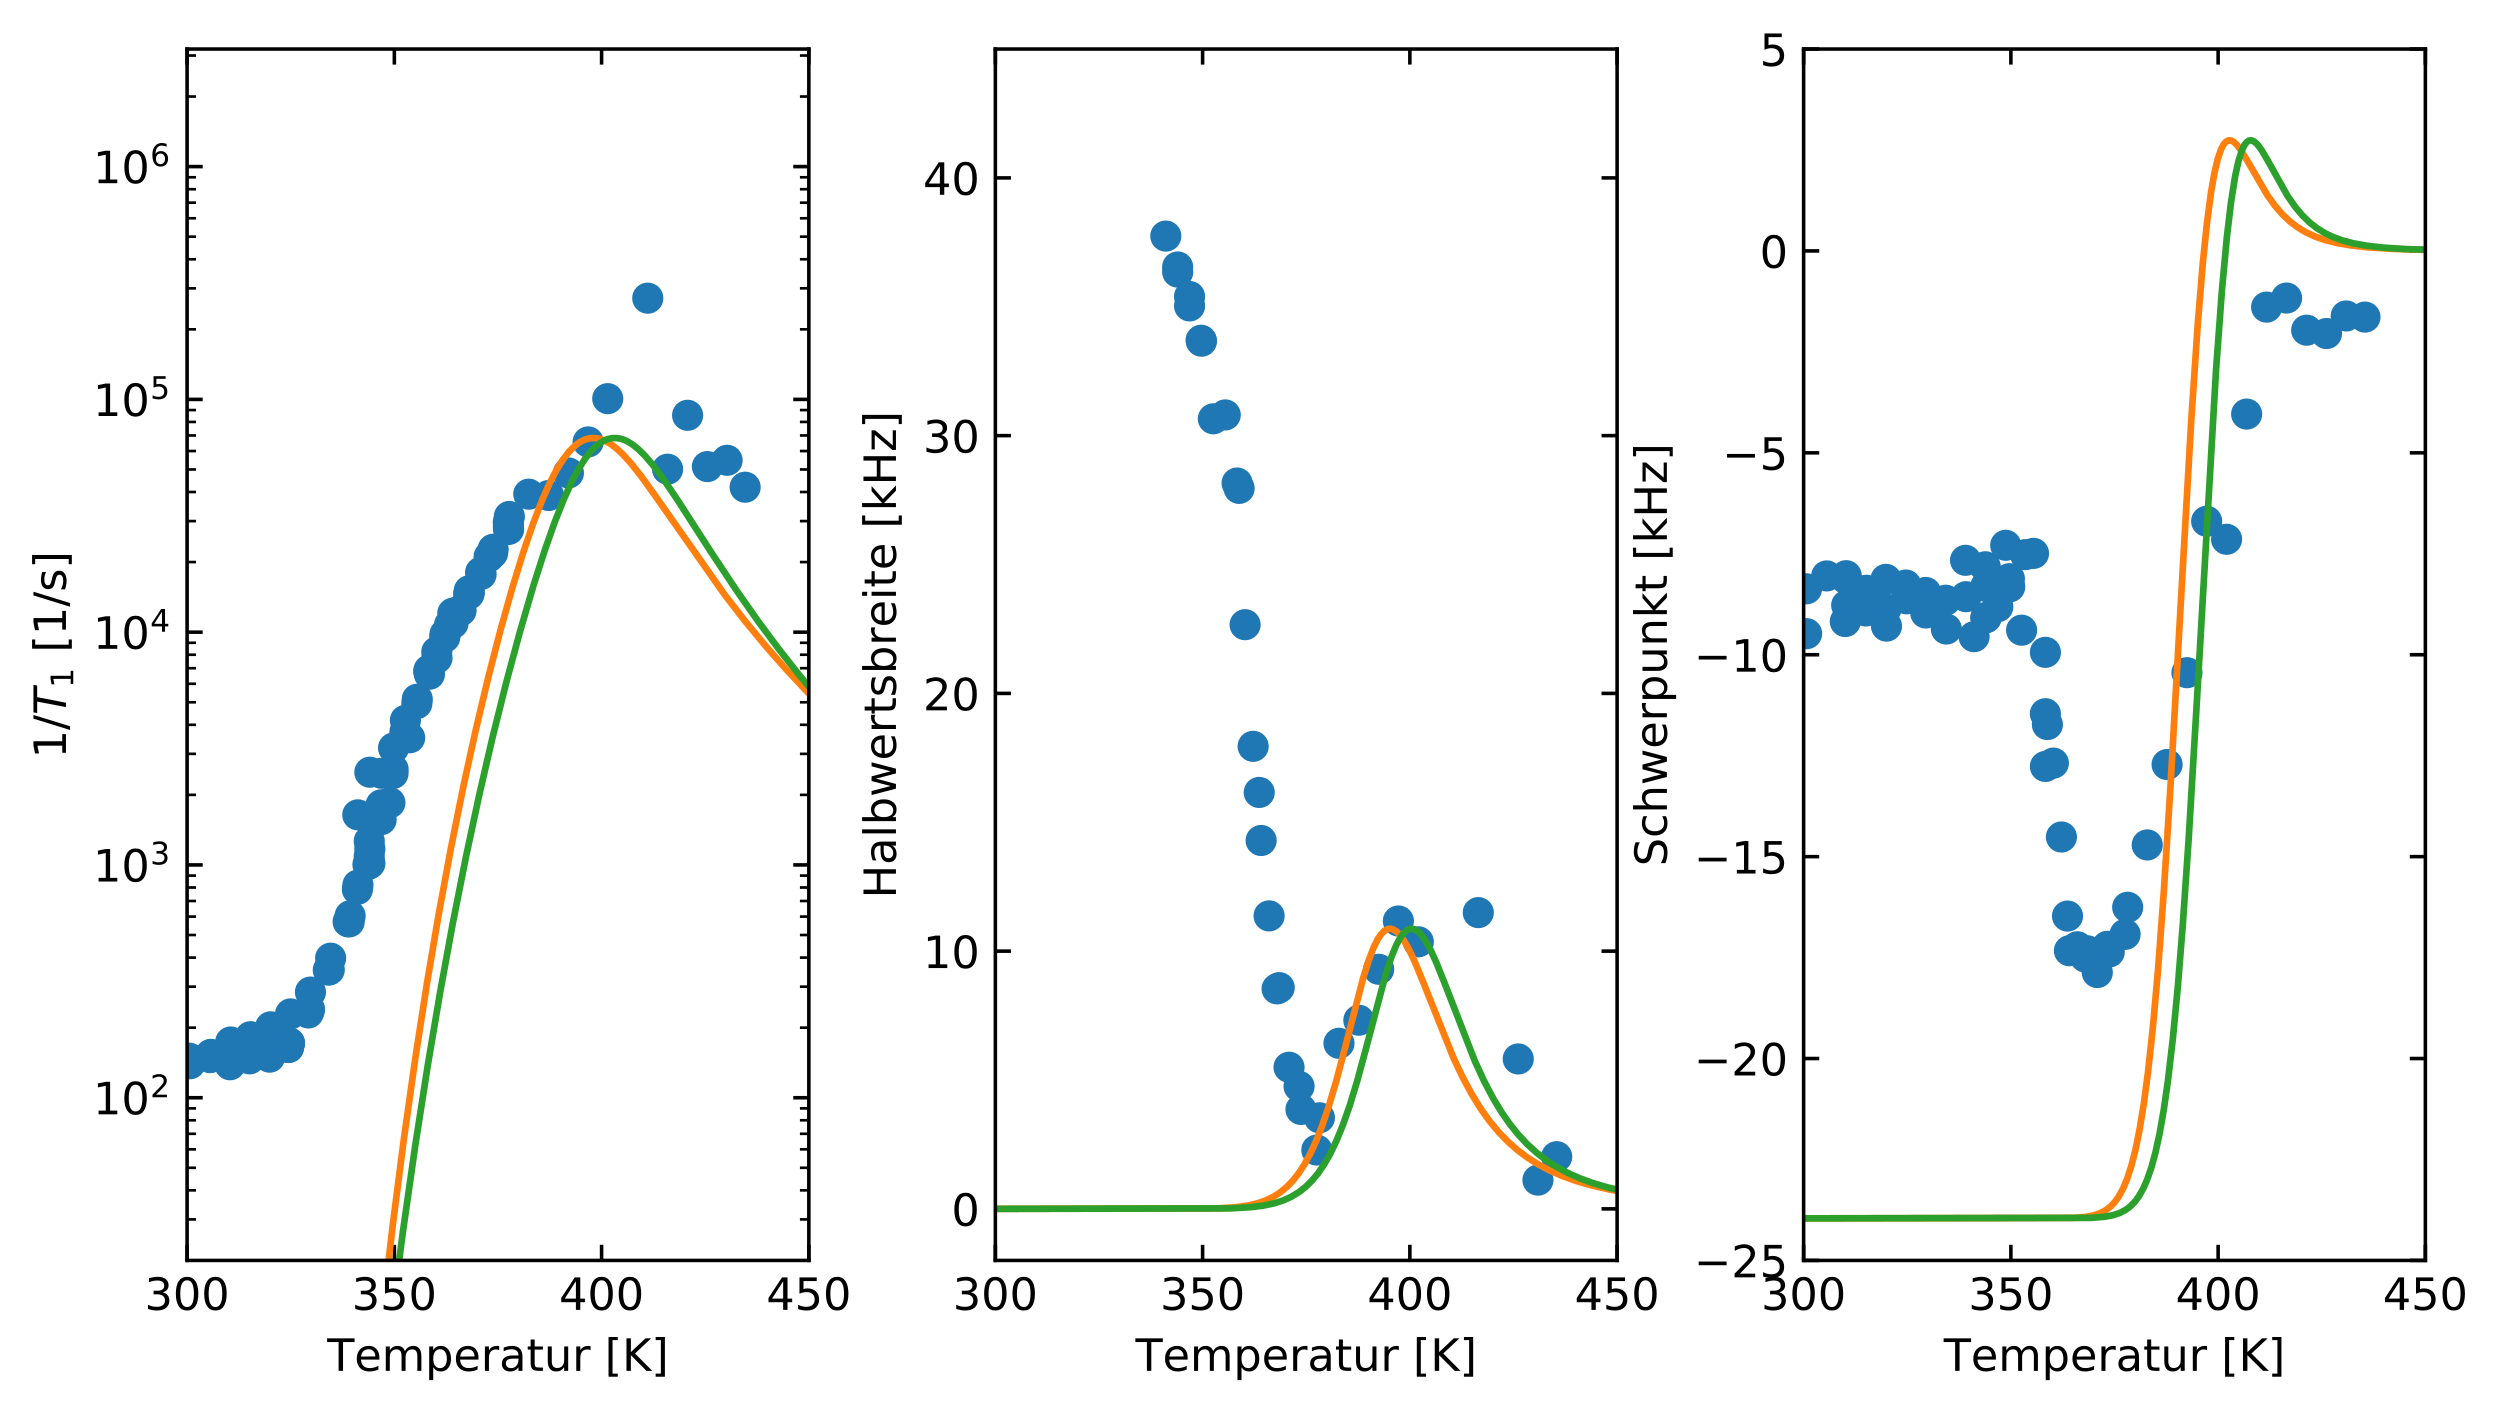 <?xml version="1.0" encoding="utf-8" standalone="no"?>
<!DOCTYPE svg PUBLIC "-//W3C//DTD SVG 1.1//EN"
  "http://www.w3.org/Graphics/SVG/1.1/DTD/svg11.dtd">
<!-- Created with matplotlib (http://matplotlib.org/) -->
<svg height="316.855pt" version="1.1" viewBox="0 0 560.922 316.855" width="560.922pt" xmlns="http://www.w3.org/2000/svg" xmlns:xlink="http://www.w3.org/1999/xlink">
 <defs>
  <style type="text/css">
*{stroke-linecap:butt;stroke-linejoin:round;}
  </style>
 </defs>
 <g id="figure_1">
  <g id="patch_1">
   <path d="M 0 316.855 
L 560.922 316.855 
L 560.922 0 
L 0 0 
z
" style="fill:#ffffff;"/>
  </g>
  <g id="axes_1">
   <g id="patch_2">
    <path d="M 41.978 282.799 
L 181.478 282.799 
L 181.478 10.999 
L 41.978 10.999 
z
" style="fill:#ffffff;"/>
   </g>
   <g id="PathCollection_1">
    <defs>
     <path d="M 0 3 
C 0.796 3 1.559 2.684 2.121 2.121 
C 2.684 1.559 3 0.796 3 0 
C 3 -0.796 2.684 -1.559 2.121 -2.121 
C 1.559 -2.684 0.796 -3 0 -3 
C -0.796 -3 -1.559 -2.684 -2.121 -2.121 
C -2.684 -1.559 -3 -0.796 -3 0 
C -3 0.796 -2.684 1.559 -2.121 2.121 
C -1.559 2.684 -0.796 3 0 3 
z
" id="mcdc4c8dbb3" style="stroke:#1f77b4;"/>
    </defs>
    <g clip-path="url(#p3913d7cda3)">
     <use style="fill:#1f77b4;stroke:#1f77b4;" x="-1" xlink:href="#mcdc4c8dbb3" y="235.316"/>
     <use style="fill:#1f77b4;stroke:#1f77b4;" x="6.833" xlink:href="#mcdc4c8dbb3" y="236.462"/>
     <use style="fill:#1f77b4;stroke:#1f77b4;" x="6.973" xlink:href="#mcdc4c8dbb3" y="236.526"/>
     <use style="fill:#1f77b4;stroke:#1f77b4;" x="15.706" xlink:href="#mcdc4c8dbb3" y="236.801"/>
     <use style="fill:#1f77b4;stroke:#1f77b4;" x="15.827" xlink:href="#mcdc4c8dbb3" y="236.411"/>
     <use style="fill:#1f77b4;stroke:#1f77b4;" x="24.569" xlink:href="#mcdc4c8dbb3" y="236.77"/>
     <use style="fill:#1f77b4;stroke:#1f77b4;" x="24.764" xlink:href="#mcdc4c8dbb3" y="236.645"/>
     <use style="fill:#1f77b4;stroke:#1f77b4;" x="24.857" xlink:href="#mcdc4c8dbb3" y="237.013"/>
     <use style="fill:#1f77b4;stroke:#1f77b4;" x="33.58" xlink:href="#mcdc4c8dbb3" y="237.149"/>
     <use style="fill:#1f77b4;stroke:#1f77b4;" x="42.62" xlink:href="#mcdc4c8dbb3" y="238.673"/>
     <use style="fill:#1f77b4;stroke:#1f77b4;" x="42.713" xlink:href="#mcdc4c8dbb3" y="238.028"/>
     <use style="fill:#1f77b4;stroke:#1f77b4;" x="51.306" xlink:href="#mcdc4c8dbb3" y="237.882"/>
     <use style="fill:#1f77b4;stroke:#1f77b4;" x="51.613" xlink:href="#mcdc4c8dbb3" y="238.898"/>
     <use style="fill:#1f77b4;stroke:#1f77b4;" x="91.919" xlink:href="#mcdc4c8dbb3" y="165.535"/>
     <use style="fill:#1f77b4;stroke:#1f77b4;" x="87.483" xlink:href="#mcdc4c8dbb3" y="180.105"/>
     <use style="fill:#1f77b4;stroke:#1f77b4;" x="82.991" xlink:href="#mcdc4c8dbb3" y="193.715"/>
     <use style="fill:#1f77b4;stroke:#1f77b4;" x="78.555" xlink:href="#mcdc4c8dbb3" y="205.484"/>
     <use style="fill:#1f77b4;stroke:#1f77b4;" x="74.184" xlink:href="#mcdc4c8dbb3" y="214.986"/>
     <use style="fill:#1f77b4;stroke:#1f77b4;" x="69.655" xlink:href="#mcdc4c8dbb3" y="222.593"/>
     <use style="fill:#1f77b4;stroke:#1f77b4;" x="65.2" xlink:href="#mcdc4c8dbb3" y="227.488"/>
     <use style="fill:#1f77b4;stroke:#1f77b4;" x="60.727" xlink:href="#mcdc4c8dbb3" y="230.386"/>
     <use style="fill:#1f77b4;stroke:#1f77b4;" x="56.207" xlink:href="#mcdc4c8dbb3" y="232.599"/>
     <use style="fill:#1f77b4;stroke:#1f77b4;" x="51.762" xlink:href="#mcdc4c8dbb3" y="233.789"/>
     <use style="fill:#1f77b4;stroke:#1f77b4;" x="114.062" xlink:href="#mcdc4c8dbb3" y="118.203"/>
     <use style="fill:#1f77b4;stroke:#1f77b4;" x="114.109" xlink:href="#mcdc4c8dbb3" y="118.794"/>
     <use style="fill:#1f77b4;stroke:#1f77b4;" x="110.64" xlink:href="#mcdc4c8dbb3" y="123.233"/>
     <use style="fill:#1f77b4;stroke:#1f77b4;" x="110.519" xlink:href="#mcdc4c8dbb3" y="124.095"/>
     <use style="fill:#1f77b4;stroke:#1f77b4;" x="107.934" xlink:href="#mcdc4c8dbb3" y="128.892"/>
     <use style="fill:#1f77b4;stroke:#1f77b4;" x="107.841" xlink:href="#mcdc4c8dbb3" y="128.405"/>
     <use style="fill:#1f77b4;stroke:#1f77b4;" x="105.255" xlink:href="#mcdc4c8dbb3" y="133.141"/>
     <use style="fill:#1f77b4;stroke:#1f77b4;" x="105.162" xlink:href="#mcdc4c8dbb3" y="133.334"/>
     <use style="fill:#1f77b4;stroke:#1f77b4;" x="103.423" xlink:href="#mcdc4c8dbb3" y="137.018"/>
     <use style="fill:#1f77b4;stroke:#1f77b4;" x="103.377" xlink:href="#mcdc4c8dbb3" y="136.883"/>
     <use style="fill:#1f77b4;stroke:#1f77b4;" x="101.647" xlink:href="#mcdc4c8dbb3" y="139.845"/>
     <use style="fill:#1f77b4;stroke:#1f77b4;" x="101.6" xlink:href="#mcdc4c8dbb3" y="137.583"/>
     <use style="fill:#1f77b4;stroke:#1f77b4;" x="99.852" xlink:href="#mcdc4c8dbb3" y="142.292"/>
     <use style="fill:#1f77b4;stroke:#1f77b4;" x="99.796" xlink:href="#mcdc4c8dbb3" y="142.97"/>
     <use style="fill:#1f77b4;stroke:#1f77b4;" x="98.048" xlink:href="#mcdc4c8dbb3" y="147.659"/>
     <use style="fill:#1f77b4;stroke:#1f77b4;" x="98.001" xlink:href="#mcdc4c8dbb3" y="146.262"/>
     <use style="fill:#1f77b4;stroke:#1f77b4;" x="96.253" xlink:href="#mcdc4c8dbb3" y="150.347"/>
     <use style="fill:#1f77b4;stroke:#1f77b4;" x="96.206" xlink:href="#mcdc4c8dbb3" y="150.712"/>
     <use style="fill:#1f77b4;stroke:#1f77b4;" x="93.621" xlink:href="#mcdc4c8dbb3" y="156.874"/>
     <use style="fill:#1f77b4;stroke:#1f77b4;" x="93.528" xlink:href="#mcdc4c8dbb3" y="157.858"/>
     <use style="fill:#1f77b4;stroke:#1f77b4;" x="90.961" xlink:href="#mcdc4c8dbb3" y="161.616"/>
     <use style="fill:#1f77b4;stroke:#1f77b4;" x="90.868" xlink:href="#mcdc4c8dbb3" y="164.18"/>
     <use style="fill:#1f77b4;stroke:#1f77b4;" x="88.301" xlink:href="#mcdc4c8dbb3" y="167.811"/>
     <use style="fill:#1f77b4;stroke:#1f77b4;" x="88.199" xlink:href="#mcdc4c8dbb3" y="172.602"/>
     <use style="fill:#1f77b4;stroke:#1f77b4;" x="85.632" xlink:href="#mcdc4c8dbb3" y="173.503"/>
     <use style="fill:#1f77b4;stroke:#1f77b4;" x="85.521" xlink:href="#mcdc4c8dbb3" y="180.579"/>
     <use style="fill:#1f77b4;stroke:#1f77b4;" x="82.982" xlink:href="#mcdc4c8dbb3" y="173.261"/>
     <use style="fill:#1f77b4;stroke:#1f77b4;" x="82.852" xlink:href="#mcdc4c8dbb3" y="188.714"/>
     <use style="fill:#1f77b4;stroke:#1f77b4;" x="80.276" xlink:href="#mcdc4c8dbb3" y="182.825"/>
     <use style="fill:#1f77b4;stroke:#1f77b4;" x="87.976" xlink:href="#mcdc4c8dbb3" y="172.857"/>
     <use style="fill:#1f77b4;stroke:#1f77b4;" x="88.171" xlink:href="#mcdc4c8dbb3" y="173.557"/>
     <use style="fill:#1f77b4;stroke:#1f77b4;" x="85.614" xlink:href="#mcdc4c8dbb3" y="181.027"/>
     <use style="fill:#1f77b4;stroke:#1f77b4;" x="85.511" xlink:href="#mcdc4c8dbb3" y="183.918"/>
     <use style="fill:#1f77b4;stroke:#1f77b4;" x="82.982" xlink:href="#mcdc4c8dbb3" y="190.47"/>
     <use style="fill:#1f77b4;stroke:#1f77b4;" x="82.842" xlink:href="#mcdc4c8dbb3" y="192.143"/>
     <use style="fill:#1f77b4;stroke:#1f77b4;" x="80.313" xlink:href="#mcdc4c8dbb3" y="198.576"/>
     <use style="fill:#1f77b4;stroke:#1f77b4;" x="80.183" xlink:href="#mcdc4c8dbb3" y="199.552"/>
     <use style="fill:#1f77b4;stroke:#1f77b4;" x="123.102" xlink:href="#mcdc4c8dbb3" y="111.179"/>
     <use style="fill:#1f77b4;stroke:#1f77b4;" x="118.638" xlink:href="#mcdc4c8dbb3" y="110.876"/>
     <use style="fill:#1f77b4;stroke:#1f77b4;" x="114.286" xlink:href="#mcdc4c8dbb3" y="115.876"/>
     <use style="fill:#1f77b4;stroke:#1f77b4;" x="114.044" xlink:href="#mcdc4c8dbb3" y="117.159"/>
     <use style="fill:#1f77b4;stroke:#1f77b4;" x="109.738" xlink:href="#mcdc4c8dbb3" y="124.896"/>
     <use style="fill:#1f77b4;stroke:#1f77b4;" x="105.283" xlink:href="#mcdc4c8dbb3" y="132.546"/>
     <use style="fill:#1f77b4;stroke:#1f77b4;" x="100.866" xlink:href="#mcdc4c8dbb3" y="140.174"/>
     <use style="fill:#1f77b4;stroke:#1f77b4;" x="96.355" xlink:href="#mcdc4c8dbb3" y="151.278"/>
     <use style="fill:#1f77b4;stroke:#1f77b4;" x="16.096" xlink:href="#mcdc4c8dbb3" y="236.774"/>
     <use style="fill:#1f77b4;stroke:#1f77b4;" x="15.975" xlink:href="#mcdc4c8dbb3" y="237.171"/>
     <use style="fill:#1f77b4;stroke:#1f77b4;" x="24.624" xlink:href="#mcdc4c8dbb3" y="237.455"/>
     <use style="fill:#1f77b4;stroke:#1f77b4;" x="24.848" xlink:href="#mcdc4c8dbb3" y="237.443"/>
     <use style="fill:#1f77b4;stroke:#1f77b4;" x="33.534" xlink:href="#mcdc4c8dbb3" y="237.807"/>
     <use style="fill:#1f77b4;stroke:#1f77b4;" x="33.766" xlink:href="#mcdc4c8dbb3" y="237.707"/>
     <use style="fill:#1f77b4;stroke:#1f77b4;" x="42.425" xlink:href="#mcdc4c8dbb3" y="237.412"/>
     <use style="fill:#1f77b4;stroke:#1f77b4;" x="42.657" xlink:href="#mcdc4c8dbb3" y="237.64"/>
     <use style="fill:#1f77b4;stroke:#1f77b4;" x="51.39" xlink:href="#mcdc4c8dbb3" y="237.531"/>
     <use style="fill:#1f77b4;stroke:#1f77b4;" x="51.566" xlink:href="#mcdc4c8dbb3" y="237.586"/>
     <use style="fill:#1f77b4;stroke:#1f77b4;" x="60.234" xlink:href="#mcdc4c8dbb3" y="235.76"/>
     <use style="fill:#1f77b4;stroke:#1f77b4;" x="60.476" xlink:href="#mcdc4c8dbb3" y="235.639"/>
     <use style="fill:#1f77b4;stroke:#1f77b4;" x="69.209" xlink:href="#mcdc4c8dbb3" y="226.748"/>
     <use style="fill:#1f77b4;stroke:#1f77b4;" x="69.404" xlink:href="#mcdc4c8dbb3" y="226.349"/>
     <use style="fill:#1f77b4;stroke:#1f77b4;" x="47.288" xlink:href="#mcdc4c8dbb3" y="236.677"/>
     <use style="fill:#1f77b4;stroke:#1f77b4;" x="47.14" xlink:href="#mcdc4c8dbb3" y="237.289"/>
     <use style="fill:#1f77b4;stroke:#1f77b4;" x="51.362" xlink:href="#mcdc4c8dbb3" y="236.876"/>
     <use style="fill:#1f77b4;stroke:#1f77b4;" x="51.576" xlink:href="#mcdc4c8dbb3" y="237.535"/>
     <use style="fill:#1f77b4;stroke:#1f77b4;" x="55.751" xlink:href="#mcdc4c8dbb3" y="237.197"/>
     <use style="fill:#1f77b4;stroke:#1f77b4;" x="55.993" xlink:href="#mcdc4c8dbb3" y="237.574"/>
     <use style="fill:#1f77b4;stroke:#1f77b4;" x="60.281" xlink:href="#mcdc4c8dbb3" y="236.678"/>
     <use style="fill:#1f77b4;stroke:#1f77b4;" x="60.485" xlink:href="#mcdc4c8dbb3" y="237.197"/>
     <use style="fill:#1f77b4;stroke:#1f77b4;" x="64.726" xlink:href="#mcdc4c8dbb3" y="235.018"/>
     <use style="fill:#1f77b4;stroke:#1f77b4;" x="64.949" xlink:href="#mcdc4c8dbb3" y="234.119"/>
     <use style="fill:#1f77b4;stroke:#1f77b4;" x="69.181" xlink:href="#mcdc4c8dbb3" y="227.276"/>
     <use style="fill:#1f77b4;stroke:#1f77b4;" x="69.413" xlink:href="#mcdc4c8dbb3" y="226.639"/>
     <use style="fill:#1f77b4;stroke:#1f77b4;" x="73.654" xlink:href="#mcdc4c8dbb3" y="217.656"/>
     <use style="fill:#1f77b4;stroke:#1f77b4;" x="73.877" xlink:href="#mcdc4c8dbb3" y="217.591"/>
     <use style="fill:#1f77b4;stroke:#1f77b4;" x="78.109" xlink:href="#mcdc4c8dbb3" y="206.807"/>
     <use style="fill:#1f77b4;stroke:#1f77b4;" x="78.341" xlink:href="#mcdc4c8dbb3" y="206.84"/>
     <use style="fill:#1f77b4;stroke:#1f77b4;" x="82.554" xlink:href="#mcdc4c8dbb3" y="193.991"/>
     <use style="fill:#1f77b4;stroke:#1f77b4;" x="82.768" xlink:href="#mcdc4c8dbb3" y="193.731"/>
     <use style="fill:#1f77b4;stroke:#1f77b4;" x="47.307" xlink:href="#mcdc4c8dbb3" y="236.57"/>
     <use style="fill:#1f77b4;stroke:#1f77b4;" x="47.121" xlink:href="#mcdc4c8dbb3" y="237.222"/>
     <use style="fill:#1f77b4;stroke:#1f77b4;" x="51.362" xlink:href="#mcdc4c8dbb3" y="236.963"/>
     <use style="fill:#1f77b4;stroke:#1f77b4;" x="51.576" xlink:href="#mcdc4c8dbb3" y="237.362"/>
     <use style="fill:#1f77b4;stroke:#1f77b4;" x="55.789" xlink:href="#mcdc4c8dbb3" y="236.979"/>
     <use style="fill:#1f77b4;stroke:#1f77b4;" x="55.975" xlink:href="#mcdc4c8dbb3" y="237.384"/>
     <use style="fill:#1f77b4;stroke:#1f77b4;" x="60.271" xlink:href="#mcdc4c8dbb3" y="236.566"/>
     <use style="fill:#1f77b4;stroke:#1f77b4;" x="60.467" xlink:href="#mcdc4c8dbb3" y="237.022"/>
     <use style="fill:#1f77b4;stroke:#1f77b4;" x="64.717" xlink:href="#mcdc4c8dbb3" y="235.01"/>
     <use style="fill:#1f77b4;stroke:#1f77b4;" x="64.94" xlink:href="#mcdc4c8dbb3" y="233.985"/>
    </g>
   </g>
   <g id="PathCollection_2">
    <g clip-path="url(#p3913d7cda3)">
     <use style="fill:#1f77b4;stroke:#1f77b4;" x="167.184" xlink:href="#mcdc4c8dbb3" y="109.314"/>
     <use style="fill:#1f77b4;stroke:#1f77b4;" x="163.139" xlink:href="#mcdc4c8dbb3" y="103.277"/>
     <use style="fill:#1f77b4;stroke:#1f77b4;" x="158.721" xlink:href="#mcdc4c8dbb3" y="104.691"/>
     <use style="fill:#1f77b4;stroke:#1f77b4;" x="154.276" xlink:href="#mcdc4c8dbb3" y="93.179"/>
     <use style="fill:#1f77b4;stroke:#1f77b4;" x="149.784" xlink:href="#mcdc4c8dbb3" y="105.276"/>
     <use style="fill:#1f77b4;stroke:#1f77b4;" x="145.338" xlink:href="#mcdc4c8dbb3" y="66.9"/>
     <use style="fill:#1f77b4;stroke:#1f77b4;" x="136.355" xlink:href="#mcdc4c8dbb3" y="89.447"/>
     <use style="fill:#1f77b4;stroke:#1f77b4;" x="131.965" xlink:href="#mcdc4c8dbb3" y="99.155"/>
     <use style="fill:#1f77b4;stroke:#1f77b4;" x="127.538" xlink:href="#mcdc4c8dbb3" y="106.117"/>
    </g>
   </g>
   <g id="matplotlib.axis_1">
    <g id="xtick_1">
     <g id="line2d_1">
      <defs>
       <path d="M 0 0 
L 0 -3.5 
" id="md9de36a2a9" style="stroke:#000000;stroke-width:0.8;"/>
      </defs>
      <g>
       <use style="stroke:#000000;stroke-width:0.8;" x="41.978" xlink:href="#md9de36a2a9" y="282.799"/>
      </g>
     </g>
     <g id="line2d_2">
      <defs>
       <path d="M 0 0 
L 0 3.5 
" id="m9d9efe3e73" style="stroke:#000000;stroke-width:0.8;"/>
      </defs>
      <g>
       <use style="stroke:#000000;stroke-width:0.8;" x="41.978" xlink:href="#m9d9efe3e73" y="10.999"/>
      </g>
     </g>
     <g id="text_1">
      <!-- 300 -->
      <defs>
       <path d="M 40.578 39.312 
Q 47.656 37.797 51.625 33 
Q 55.609 28.219 55.609 21.188 
Q 55.609 10.406 48.188 4.484 
Q 40.766 -1.422 27.094 -1.422 
Q 22.516 -1.422 17.656 -0.516 
Q 12.797 0.391 7.625 2.203 
L 7.625 11.719 
Q 11.719 9.328 16.594 8.109 
Q 21.484 6.891 26.812 6.891 
Q 36.078 6.891 40.938 10.547 
Q 45.797 14.203 45.797 21.188 
Q 45.797 27.641 41.281 31.266 
Q 36.766 34.906 28.719 34.906 
L 20.219 34.906 
L 20.219 43.016 
L 29.109 43.016 
Q 36.375 43.016 40.234 45.922 
Q 44.094 48.828 44.094 54.297 
Q 44.094 59.906 40.109 62.906 
Q 36.141 65.922 28.719 65.922 
Q 24.656 65.922 20.016 65.031 
Q 15.375 64.156 9.812 62.312 
L 9.812 71.094 
Q 15.438 72.656 20.344 73.438 
Q 25.25 74.219 29.594 74.219 
Q 40.828 74.219 47.359 69.109 
Q 53.906 64.016 53.906 55.328 
Q 53.906 49.266 50.438 45.094 
Q 46.969 40.922 40.578 39.312 
z
" id="DejaVuSans-33"/>
       <path d="M 31.781 66.406 
Q 24.172 66.406 20.328 58.906 
Q 16.5 51.422 16.5 36.375 
Q 16.5 21.391 20.328 13.891 
Q 24.172 6.391 31.781 6.391 
Q 39.453 6.391 43.281 13.891 
Q 47.125 21.391 47.125 36.375 
Q 47.125 51.422 43.281 58.906 
Q 39.453 66.406 31.781 66.406 
z
M 31.781 74.219 
Q 44.047 74.219 50.516 64.516 
Q 56.984 54.828 56.984 36.375 
Q 56.984 17.969 50.516 8.266 
Q 44.047 -1.422 31.781 -1.422 
Q 19.531 -1.422 13.062 8.266 
Q 6.594 17.969 6.594 36.375 
Q 6.594 54.828 13.062 64.516 
Q 19.531 74.219 31.781 74.219 
z
" id="DejaVuSans-30"/>
      </defs>
      <g transform="translate(32.434 293.898)scale(0.1 -0.1)">
       <use xlink:href="#DejaVuSans-33"/>
       <use x="63.623" xlink:href="#DejaVuSans-30"/>
       <use x="127.246" xlink:href="#DejaVuSans-30"/>
      </g>
     </g>
    </g>
    <g id="xtick_2">
     <g id="line2d_3">
      <g>
       <use style="stroke:#000000;stroke-width:0.8;" x="88.478" xlink:href="#md9de36a2a9" y="282.799"/>
      </g>
     </g>
     <g id="line2d_4">
      <g>
       <use style="stroke:#000000;stroke-width:0.8;" x="88.478" xlink:href="#m9d9efe3e73" y="10.999"/>
      </g>
     </g>
     <g id="text_2">
      <!-- 350 -->
      <defs>
       <path d="M 10.797 72.906 
L 49.516 72.906 
L 49.516 64.594 
L 19.828 64.594 
L 19.828 46.734 
Q 21.969 47.469 24.109 47.828 
Q 26.266 48.188 28.422 48.188 
Q 40.625 48.188 47.75 41.5 
Q 54.891 34.812 54.891 23.391 
Q 54.891 11.625 47.562 5.094 
Q 40.234 -1.422 26.906 -1.422 
Q 22.312 -1.422 17.547 -0.641 
Q 12.797 0.141 7.719 1.703 
L 7.719 11.625 
Q 12.109 9.234 16.797 8.062 
Q 21.484 6.891 26.703 6.891 
Q 35.156 6.891 40.078 11.328 
Q 45.016 15.766 45.016 23.391 
Q 45.016 31 40.078 35.438 
Q 35.156 39.891 26.703 39.891 
Q 22.75 39.891 18.812 39.016 
Q 14.891 38.141 10.797 36.281 
z
" id="DejaVuSans-35"/>
      </defs>
      <g transform="translate(78.934 293.898)scale(0.1 -0.1)">
       <use xlink:href="#DejaVuSans-33"/>
       <use x="63.623" xlink:href="#DejaVuSans-35"/>
       <use x="127.246" xlink:href="#DejaVuSans-30"/>
      </g>
     </g>
    </g>
    <g id="xtick_3">
     <g id="line2d_5">
      <g>
       <use style="stroke:#000000;stroke-width:0.8;" x="134.978" xlink:href="#md9de36a2a9" y="282.799"/>
      </g>
     </g>
     <g id="line2d_6">
      <g>
       <use style="stroke:#000000;stroke-width:0.8;" x="134.978" xlink:href="#m9d9efe3e73" y="10.999"/>
      </g>
     </g>
     <g id="text_3">
      <!-- 400 -->
      <defs>
       <path d="M 37.797 64.312 
L 12.891 25.391 
L 37.797 25.391 
z
M 35.203 72.906 
L 47.609 72.906 
L 47.609 25.391 
L 58.016 25.391 
L 58.016 17.188 
L 47.609 17.188 
L 47.609 0 
L 37.797 0 
L 37.797 17.188 
L 4.891 17.188 
L 4.891 26.703 
z
" id="DejaVuSans-34"/>
      </defs>
      <g transform="translate(125.434 293.898)scale(0.1 -0.1)">
       <use xlink:href="#DejaVuSans-34"/>
       <use x="63.623" xlink:href="#DejaVuSans-30"/>
       <use x="127.246" xlink:href="#DejaVuSans-30"/>
      </g>
     </g>
    </g>
    <g id="xtick_4">
     <g id="line2d_7">
      <g>
       <use style="stroke:#000000;stroke-width:0.8;" x="181.478" xlink:href="#md9de36a2a9" y="282.799"/>
      </g>
     </g>
     <g id="line2d_8">
      <g>
       <use style="stroke:#000000;stroke-width:0.8;" x="181.478" xlink:href="#m9d9efe3e73" y="10.999"/>
      </g>
     </g>
     <g id="text_4">
      <!-- 450 -->
      <g transform="translate(171.934 293.898)scale(0.1 -0.1)">
       <use xlink:href="#DejaVuSans-34"/>
       <use x="63.623" xlink:href="#DejaVuSans-35"/>
       <use x="127.246" xlink:href="#DejaVuSans-30"/>
      </g>
     </g>
    </g>
    <g id="text_5">
     <!-- Temperatur [K] -->
     <defs>
      <path d="M -0.297 72.906 
L 61.375 72.906 
L 61.375 64.594 
L 35.5 64.594 
L 35.5 0 
L 25.594 0 
L 25.594 64.594 
L -0.297 64.594 
z
" id="DejaVuSans-54"/>
      <path d="M 56.203 29.594 
L 56.203 25.203 
L 14.891 25.203 
Q 15.484 15.922 20.484 11.062 
Q 25.484 6.203 34.422 6.203 
Q 39.594 6.203 44.453 7.469 
Q 49.312 8.734 54.109 11.281 
L 54.109 2.781 
Q 49.266 0.734 44.188 -0.344 
Q 39.109 -1.422 33.891 -1.422 
Q 20.797 -1.422 13.156 6.188 
Q 5.516 13.812 5.516 26.812 
Q 5.516 40.234 12.766 48.109 
Q 20.016 56 32.328 56 
Q 43.359 56 49.781 48.891 
Q 56.203 41.797 56.203 29.594 
z
M 47.219 32.234 
Q 47.125 39.594 43.094 43.984 
Q 39.062 48.391 32.422 48.391 
Q 24.906 48.391 20.391 44.141 
Q 15.875 39.891 15.188 32.172 
z
" id="DejaVuSans-65"/>
      <path d="M 52 44.188 
Q 55.375 50.25 60.062 53.125 
Q 64.75 56 71.094 56 
Q 79.641 56 84.281 50.016 
Q 88.922 44.047 88.922 33.016 
L 88.922 0 
L 79.891 0 
L 79.891 32.719 
Q 79.891 40.578 77.094 44.375 
Q 74.312 48.188 68.609 48.188 
Q 61.625 48.188 57.562 43.547 
Q 53.516 38.922 53.516 30.906 
L 53.516 0 
L 44.484 0 
L 44.484 32.719 
Q 44.484 40.625 41.703 44.406 
Q 38.922 48.188 33.109 48.188 
Q 26.219 48.188 22.156 43.531 
Q 18.109 38.875 18.109 30.906 
L 18.109 0 
L 9.078 0 
L 9.078 54.688 
L 18.109 54.688 
L 18.109 46.188 
Q 21.188 51.219 25.484 53.609 
Q 29.781 56 35.688 56 
Q 41.656 56 45.828 52.969 
Q 50 49.953 52 44.188 
z
" id="DejaVuSans-6d"/>
      <path d="M 18.109 8.203 
L 18.109 -20.797 
L 9.078 -20.797 
L 9.078 54.688 
L 18.109 54.688 
L 18.109 46.391 
Q 20.953 51.266 25.266 53.625 
Q 29.594 56 35.594 56 
Q 45.562 56 51.781 48.094 
Q 58.016 40.188 58.016 27.297 
Q 58.016 14.406 51.781 6.484 
Q 45.562 -1.422 35.594 -1.422 
Q 29.594 -1.422 25.266 0.953 
Q 20.953 3.328 18.109 8.203 
z
M 48.688 27.297 
Q 48.688 37.203 44.609 42.844 
Q 40.531 48.484 33.406 48.484 
Q 26.266 48.484 22.188 42.844 
Q 18.109 37.203 18.109 27.297 
Q 18.109 17.391 22.188 11.75 
Q 26.266 6.109 33.406 6.109 
Q 40.531 6.109 44.609 11.75 
Q 48.688 17.391 48.688 27.297 
z
" id="DejaVuSans-70"/>
      <path d="M 41.109 46.297 
Q 39.594 47.172 37.812 47.578 
Q 36.031 48 33.891 48 
Q 26.266 48 22.188 43.047 
Q 18.109 38.094 18.109 28.812 
L 18.109 0 
L 9.078 0 
L 9.078 54.688 
L 18.109 54.688 
L 18.109 46.188 
Q 20.953 51.172 25.484 53.578 
Q 30.031 56 36.531 56 
Q 37.453 56 38.578 55.875 
Q 39.703 55.766 41.062 55.516 
z
" id="DejaVuSans-72"/>
      <path d="M 34.281 27.484 
Q 23.391 27.484 19.188 25 
Q 14.984 22.516 14.984 16.5 
Q 14.984 11.719 18.141 8.906 
Q 21.297 6.109 26.703 6.109 
Q 34.188 6.109 38.703 11.406 
Q 43.219 16.703 43.219 25.484 
L 43.219 27.484 
z
M 52.203 31.203 
L 52.203 0 
L 43.219 0 
L 43.219 8.297 
Q 40.141 3.328 35.547 0.953 
Q 30.953 -1.422 24.312 -1.422 
Q 15.922 -1.422 10.953 3.297 
Q 6 8.016 6 15.922 
Q 6 25.141 12.172 29.828 
Q 18.359 34.516 30.609 34.516 
L 43.219 34.516 
L 43.219 35.406 
Q 43.219 41.609 39.141 45 
Q 35.062 48.391 27.688 48.391 
Q 23 48.391 18.547 47.266 
Q 14.109 46.141 10.016 43.891 
L 10.016 52.203 
Q 14.938 54.109 19.578 55.047 
Q 24.219 56 28.609 56 
Q 40.484 56 46.344 49.844 
Q 52.203 43.703 52.203 31.203 
z
" id="DejaVuSans-61"/>
      <path d="M 18.312 70.219 
L 18.312 54.688 
L 36.812 54.688 
L 36.812 47.703 
L 18.312 47.703 
L 18.312 18.016 
Q 18.312 11.328 20.141 9.422 
Q 21.969 7.516 27.594 7.516 
L 36.812 7.516 
L 36.812 0 
L 27.594 0 
Q 17.188 0 13.234 3.875 
Q 9.281 7.766 9.281 18.016 
L 9.281 47.703 
L 2.688 47.703 
L 2.688 54.688 
L 9.281 54.688 
L 9.281 70.219 
z
" id="DejaVuSans-74"/>
      <path d="M 8.5 21.578 
L 8.5 54.688 
L 17.484 54.688 
L 17.484 21.922 
Q 17.484 14.156 20.5 10.266 
Q 23.531 6.391 29.594 6.391 
Q 36.859 6.391 41.078 11.031 
Q 45.312 15.672 45.312 23.688 
L 45.312 54.688 
L 54.297 54.688 
L 54.297 0 
L 45.312 0 
L 45.312 8.406 
Q 42.047 3.422 37.719 1 
Q 33.406 -1.422 27.688 -1.422 
Q 18.266 -1.422 13.375 4.438 
Q 8.5 10.297 8.5 21.578 
z
M 31.109 56 
z
" id="DejaVuSans-75"/>
      <path id="DejaVuSans-20"/>
      <path d="M 8.594 75.984 
L 29.297 75.984 
L 29.297 69 
L 17.578 69 
L 17.578 -6.203 
L 29.297 -6.203 
L 29.297 -13.188 
L 8.594 -13.188 
z
" id="DejaVuSans-5b"/>
      <path d="M 9.812 72.906 
L 19.672 72.906 
L 19.672 42.094 
L 52.391 72.906 
L 65.094 72.906 
L 28.906 38.922 
L 67.672 0 
L 54.688 0 
L 19.672 35.109 
L 19.672 0 
L 9.812 0 
z
" id="DejaVuSans-4b"/>
      <path d="M 30.422 75.984 
L 30.422 -13.188 
L 9.719 -13.188 
L 9.719 -6.203 
L 21.391 -6.203 
L 21.391 69 
L 9.719 69 
L 9.719 75.984 
z
" id="DejaVuSans-5d"/>
     </defs>
     <g transform="translate(73.416 307.576)scale(0.1 -0.1)">
      <use xlink:href="#DejaVuSans-54"/>
      <use x="60.818" xlink:href="#DejaVuSans-65"/>
      <use x="122.342" xlink:href="#DejaVuSans-6d"/>
      <use x="219.754" xlink:href="#DejaVuSans-70"/>
      <use x="283.23" xlink:href="#DejaVuSans-65"/>
      <use x="344.754" xlink:href="#DejaVuSans-72"/>
      <use x="385.867" xlink:href="#DejaVuSans-61"/>
      <use x="447.146" xlink:href="#DejaVuSans-74"/>
      <use x="486.355" xlink:href="#DejaVuSans-75"/>
      <use x="549.734" xlink:href="#DejaVuSans-72"/>
      <use x="590.848" xlink:href="#DejaVuSans-20"/>
      <use x="622.635" xlink:href="#DejaVuSans-5b"/>
      <use x="661.648" xlink:href="#DejaVuSans-4b"/>
      <use x="727.225" xlink:href="#DejaVuSans-5d"/>
     </g>
    </g>
   </g>
   <g id="matplotlib.axis_2">
    <g id="ytick_1">
     <g id="line2d_9">
      <defs>
       <path d="M 0 0 
L 3.5 0 
" id="me7d98431e8" style="stroke:#000000;stroke-width:0.8;"/>
      </defs>
      <g>
       <use style="stroke:#000000;stroke-width:0.8;" x="41.978" xlink:href="#me7d98431e8" y="246.294"/>
      </g>
     </g>
     <g id="line2d_10">
      <defs>
       <path d="M 0 0 
L -3.5 0 
" id="mce5cb791ff" style="stroke:#000000;stroke-width:0.8;"/>
      </defs>
      <g>
       <use style="stroke:#000000;stroke-width:0.8;" x="181.478" xlink:href="#mce5cb791ff" y="246.294"/>
      </g>
     </g>
     <g id="text_6">
      <!-- $\mathdefault{10^{2}}$ -->
      <defs>
       <path d="M 12.406 8.297 
L 28.516 8.297 
L 28.516 63.922 
L 10.984 60.406 
L 10.984 69.391 
L 28.422 72.906 
L 38.281 72.906 
L 38.281 8.297 
L 54.391 8.297 
L 54.391 0 
L 12.406 0 
z
" id="DejaVuSans-31"/>
       <path d="M 19.188 8.297 
L 53.609 8.297 
L 53.609 0 
L 7.328 0 
L 7.328 8.297 
Q 12.938 14.109 22.625 23.891 
Q 32.328 33.688 34.812 36.531 
Q 39.547 41.844 41.422 45.531 
Q 43.312 49.219 43.312 52.781 
Q 43.312 58.594 39.234 62.25 
Q 35.156 65.922 28.609 65.922 
Q 23.969 65.922 18.812 64.312 
Q 13.672 62.703 7.812 59.422 
L 7.812 69.391 
Q 13.766 71.781 18.938 73 
Q 24.125 74.219 28.422 74.219 
Q 39.75 74.219 46.484 68.547 
Q 53.219 62.891 53.219 53.422 
Q 53.219 48.922 51.531 44.891 
Q 49.859 40.875 45.406 35.406 
Q 44.188 33.984 37.641 27.219 
Q 31.109 20.453 19.188 8.297 
z
" id="DejaVuSans-32"/>
      </defs>
      <g transform="translate(20.878 250.093)scale(0.1 -0.1)">
       <use transform="translate(0 0.766)" xlink:href="#DejaVuSans-31"/>
       <use transform="translate(63.623 0.766)" xlink:href="#DejaVuSans-30"/>
       <use transform="translate(128.203 39.047)scale(0.7)" xlink:href="#DejaVuSans-32"/>
      </g>
     </g>
    </g>
    <g id="ytick_2">
     <g id="line2d_11">
      <g>
       <use style="stroke:#000000;stroke-width:0.8;" x="41.978" xlink:href="#me7d98431e8" y="194.066"/>
      </g>
     </g>
     <g id="line2d_12">
      <g>
       <use style="stroke:#000000;stroke-width:0.8;" x="181.478" xlink:href="#mce5cb791ff" y="194.066"/>
      </g>
     </g>
     <g id="text_7">
      <!-- $\mathdefault{10^{3}}$ -->
      <g transform="translate(20.878 197.865)scale(0.1 -0.1)">
       <use transform="translate(0 0.766)" xlink:href="#DejaVuSans-31"/>
       <use transform="translate(63.623 0.766)" xlink:href="#DejaVuSans-30"/>
       <use transform="translate(128.203 39.047)scale(0.7)" xlink:href="#DejaVuSans-33"/>
      </g>
     </g>
    </g>
    <g id="ytick_3">
     <g id="line2d_13">
      <g>
       <use style="stroke:#000000;stroke-width:0.8;" x="41.978" xlink:href="#me7d98431e8" y="141.838"/>
      </g>
     </g>
     <g id="line2d_14">
      <g>
       <use style="stroke:#000000;stroke-width:0.8;" x="181.478" xlink:href="#mce5cb791ff" y="141.838"/>
      </g>
     </g>
     <g id="text_8">
      <!-- $\mathdefault{10^{4}}$ -->
      <g transform="translate(20.878 145.637)scale(0.1 -0.1)">
       <use transform="translate(0 0.684)" xlink:href="#DejaVuSans-31"/>
       <use transform="translate(63.623 0.684)" xlink:href="#DejaVuSans-30"/>
       <use transform="translate(128.203 38.966)scale(0.7)" xlink:href="#DejaVuSans-34"/>
      </g>
     </g>
    </g>
    <g id="ytick_4">
     <g id="line2d_15">
      <g>
       <use style="stroke:#000000;stroke-width:0.8;" x="41.978" xlink:href="#me7d98431e8" y="89.61"/>
      </g>
     </g>
     <g id="line2d_16">
      <g>
       <use style="stroke:#000000;stroke-width:0.8;" x="181.478" xlink:href="#mce5cb791ff" y="89.61"/>
      </g>
     </g>
     <g id="text_9">
      <!-- $\mathdefault{10^{5}}$ -->
      <g transform="translate(20.878 93.409)scale(0.1 -0.1)">
       <use transform="translate(0 0.684)" xlink:href="#DejaVuSans-31"/>
       <use transform="translate(63.623 0.684)" xlink:href="#DejaVuSans-30"/>
       <use transform="translate(128.203 38.966)scale(0.7)" xlink:href="#DejaVuSans-35"/>
      </g>
     </g>
    </g>
    <g id="ytick_5">
     <g id="line2d_17">
      <g>
       <use style="stroke:#000000;stroke-width:0.8;" x="41.978" xlink:href="#me7d98431e8" y="37.382"/>
      </g>
     </g>
     <g id="line2d_18">
      <g>
       <use style="stroke:#000000;stroke-width:0.8;" x="181.478" xlink:href="#mce5cb791ff" y="37.382"/>
      </g>
     </g>
     <g id="text_10">
      <!-- $\mathdefault{10^{6}}$ -->
      <defs>
       <path d="M 33.016 40.375 
Q 26.375 40.375 22.484 35.828 
Q 18.609 31.297 18.609 23.391 
Q 18.609 15.531 22.484 10.953 
Q 26.375 6.391 33.016 6.391 
Q 39.656 6.391 43.531 10.953 
Q 47.406 15.531 47.406 23.391 
Q 47.406 31.297 43.531 35.828 
Q 39.656 40.375 33.016 40.375 
z
M 52.594 71.297 
L 52.594 62.312 
Q 48.875 64.062 45.094 64.984 
Q 41.312 65.922 37.594 65.922 
Q 27.828 65.922 22.672 59.328 
Q 17.531 52.734 16.797 39.406 
Q 19.672 43.656 24.016 45.922 
Q 28.375 48.188 33.594 48.188 
Q 44.578 48.188 50.953 41.516 
Q 57.328 34.859 57.328 23.391 
Q 57.328 12.156 50.688 5.359 
Q 44.047 -1.422 33.016 -1.422 
Q 20.359 -1.422 13.672 8.266 
Q 6.984 17.969 6.984 36.375 
Q 6.984 53.656 15.188 63.938 
Q 23.391 74.219 37.203 74.219 
Q 40.922 74.219 44.703 73.484 
Q 48.484 72.75 52.594 71.297 
z
" id="DejaVuSans-36"/>
      </defs>
      <g transform="translate(20.878 41.181)scale(0.1 -0.1)">
       <use transform="translate(0 0.766)" xlink:href="#DejaVuSans-31"/>
       <use transform="translate(63.623 0.766)" xlink:href="#DejaVuSans-30"/>
       <use transform="translate(128.203 39.047)scale(0.7)" xlink:href="#DejaVuSans-36"/>
      </g>
     </g>
    </g>
    <g id="ytick_6">
     <g id="line2d_19">
      <defs>
       <path d="M 0 0 
L 2 0 
" id="m9a54ee7004" style="stroke:#000000;stroke-width:0.6;"/>
      </defs>
      <g>
       <use style="stroke:#000000;stroke-width:0.6;" x="41.978" xlink:href="#m9a54ee7004" y="282.799"/>
      </g>
     </g>
     <g id="line2d_20">
      <defs>
       <path d="M 0 0 
L -2 0 
" id="m47ad91c964" style="stroke:#000000;stroke-width:0.6;"/>
      </defs>
      <g>
       <use style="stroke:#000000;stroke-width:0.6;" x="181.478" xlink:href="#m47ad91c964" y="282.799"/>
      </g>
     </g>
    </g>
    <g id="ytick_7">
     <g id="line2d_21">
      <g>
       <use style="stroke:#000000;stroke-width:0.6;" x="41.978" xlink:href="#m9a54ee7004" y="273.602"/>
      </g>
     </g>
     <g id="line2d_22">
      <g>
       <use style="stroke:#000000;stroke-width:0.6;" x="181.478" xlink:href="#m47ad91c964" y="273.602"/>
      </g>
     </g>
    </g>
    <g id="ytick_8">
     <g id="line2d_23">
      <g>
       <use style="stroke:#000000;stroke-width:0.6;" x="41.978" xlink:href="#m9a54ee7004" y="267.077"/>
      </g>
     </g>
     <g id="line2d_24">
      <g>
       <use style="stroke:#000000;stroke-width:0.6;" x="181.478" xlink:href="#m47ad91c964" y="267.077"/>
      </g>
     </g>
    </g>
    <g id="ytick_9">
     <g id="line2d_25">
      <g>
       <use style="stroke:#000000;stroke-width:0.6;" x="41.978" xlink:href="#m9a54ee7004" y="262.016"/>
      </g>
     </g>
     <g id="line2d_26">
      <g>
       <use style="stroke:#000000;stroke-width:0.6;" x="181.478" xlink:href="#m47ad91c964" y="262.016"/>
      </g>
     </g>
    </g>
    <g id="ytick_10">
     <g id="line2d_27">
      <g>
       <use style="stroke:#000000;stroke-width:0.6;" x="41.978" xlink:href="#m9a54ee7004" y="257.88"/>
      </g>
     </g>
     <g id="line2d_28">
      <g>
       <use style="stroke:#000000;stroke-width:0.6;" x="181.478" xlink:href="#m47ad91c964" y="257.88"/>
      </g>
     </g>
    </g>
    <g id="ytick_11">
     <g id="line2d_29">
      <g>
       <use style="stroke:#000000;stroke-width:0.6;" x="41.978" xlink:href="#m9a54ee7004" y="254.384"/>
      </g>
     </g>
     <g id="line2d_30">
      <g>
       <use style="stroke:#000000;stroke-width:0.6;" x="181.478" xlink:href="#m47ad91c964" y="254.384"/>
      </g>
     </g>
    </g>
    <g id="ytick_12">
     <g id="line2d_31">
      <g>
       <use style="stroke:#000000;stroke-width:0.6;" x="41.978" xlink:href="#m9a54ee7004" y="251.355"/>
      </g>
     </g>
     <g id="line2d_32">
      <g>
       <use style="stroke:#000000;stroke-width:0.6;" x="181.478" xlink:href="#m47ad91c964" y="251.355"/>
      </g>
     </g>
    </g>
    <g id="ytick_13">
     <g id="line2d_33">
      <g>
       <use style="stroke:#000000;stroke-width:0.6;" x="41.978" xlink:href="#m9a54ee7004" y="248.683"/>
      </g>
     </g>
     <g id="line2d_34">
      <g>
       <use style="stroke:#000000;stroke-width:0.6;" x="181.478" xlink:href="#m47ad91c964" y="248.683"/>
      </g>
     </g>
    </g>
    <g id="ytick_14">
     <g id="line2d_35">
      <g>
       <use style="stroke:#000000;stroke-width:0.6;" x="41.978" xlink:href="#m9a54ee7004" y="230.571"/>
      </g>
     </g>
     <g id="line2d_36">
      <g>
       <use style="stroke:#000000;stroke-width:0.6;" x="181.478" xlink:href="#m47ad91c964" y="230.571"/>
      </g>
     </g>
    </g>
    <g id="ytick_15">
     <g id="line2d_37">
      <g>
       <use style="stroke:#000000;stroke-width:0.6;" x="41.978" xlink:href="#m9a54ee7004" y="221.375"/>
      </g>
     </g>
     <g id="line2d_38">
      <g>
       <use style="stroke:#000000;stroke-width:0.6;" x="181.478" xlink:href="#m47ad91c964" y="221.375"/>
      </g>
     </g>
    </g>
    <g id="ytick_16">
     <g id="line2d_39">
      <g>
       <use style="stroke:#000000;stroke-width:0.6;" x="41.978" xlink:href="#m9a54ee7004" y="214.849"/>
      </g>
     </g>
     <g id="line2d_40">
      <g>
       <use style="stroke:#000000;stroke-width:0.6;" x="181.478" xlink:href="#m47ad91c964" y="214.849"/>
      </g>
     </g>
    </g>
    <g id="ytick_17">
     <g id="line2d_41">
      <g>
       <use style="stroke:#000000;stroke-width:0.6;" x="41.978" xlink:href="#m9a54ee7004" y="209.788"/>
      </g>
     </g>
     <g id="line2d_42">
      <g>
       <use style="stroke:#000000;stroke-width:0.6;" x="181.478" xlink:href="#m47ad91c964" y="209.788"/>
      </g>
     </g>
    </g>
    <g id="ytick_18">
     <g id="line2d_43">
      <g>
       <use style="stroke:#000000;stroke-width:0.6;" x="41.978" xlink:href="#m9a54ee7004" y="205.652"/>
      </g>
     </g>
     <g id="line2d_44">
      <g>
       <use style="stroke:#000000;stroke-width:0.6;" x="181.478" xlink:href="#m47ad91c964" y="205.652"/>
      </g>
     </g>
    </g>
    <g id="ytick_19">
     <g id="line2d_45">
      <g>
       <use style="stroke:#000000;stroke-width:0.6;" x="41.978" xlink:href="#m9a54ee7004" y="202.156"/>
      </g>
     </g>
     <g id="line2d_46">
      <g>
       <use style="stroke:#000000;stroke-width:0.6;" x="181.478" xlink:href="#m47ad91c964" y="202.156"/>
      </g>
     </g>
    </g>
    <g id="ytick_20">
     <g id="line2d_47">
      <g>
       <use style="stroke:#000000;stroke-width:0.6;" x="41.978" xlink:href="#m9a54ee7004" y="199.127"/>
      </g>
     </g>
     <g id="line2d_48">
      <g>
       <use style="stroke:#000000;stroke-width:0.6;" x="181.478" xlink:href="#m47ad91c964" y="199.127"/>
      </g>
     </g>
    </g>
    <g id="ytick_21">
     <g id="line2d_49">
      <g>
       <use style="stroke:#000000;stroke-width:0.6;" x="41.978" xlink:href="#m9a54ee7004" y="196.455"/>
      </g>
     </g>
     <g id="line2d_50">
      <g>
       <use style="stroke:#000000;stroke-width:0.6;" x="181.478" xlink:href="#m47ad91c964" y="196.455"/>
      </g>
     </g>
    </g>
    <g id="ytick_22">
     <g id="line2d_51">
      <g>
       <use style="stroke:#000000;stroke-width:0.6;" x="41.978" xlink:href="#m9a54ee7004" y="178.344"/>
      </g>
     </g>
     <g id="line2d_52">
      <g>
       <use style="stroke:#000000;stroke-width:0.6;" x="181.478" xlink:href="#m47ad91c964" y="178.344"/>
      </g>
     </g>
    </g>
    <g id="ytick_23">
     <g id="line2d_53">
      <g>
       <use style="stroke:#000000;stroke-width:0.6;" x="41.978" xlink:href="#m9a54ee7004" y="169.147"/>
      </g>
     </g>
     <g id="line2d_54">
      <g>
       <use style="stroke:#000000;stroke-width:0.6;" x="181.478" xlink:href="#m47ad91c964" y="169.147"/>
      </g>
     </g>
    </g>
    <g id="ytick_24">
     <g id="line2d_55">
      <g>
       <use style="stroke:#000000;stroke-width:0.6;" x="41.978" xlink:href="#m9a54ee7004" y="162.621"/>
      </g>
     </g>
     <g id="line2d_56">
      <g>
       <use style="stroke:#000000;stroke-width:0.6;" x="181.478" xlink:href="#m47ad91c964" y="162.621"/>
      </g>
     </g>
    </g>
    <g id="ytick_25">
     <g id="line2d_57">
      <g>
       <use style="stroke:#000000;stroke-width:0.6;" x="41.978" xlink:href="#m9a54ee7004" y="157.56"/>
      </g>
     </g>
     <g id="line2d_58">
      <g>
       <use style="stroke:#000000;stroke-width:0.6;" x="181.478" xlink:href="#m47ad91c964" y="157.56"/>
      </g>
     </g>
    </g>
    <g id="ytick_26">
     <g id="line2d_59">
      <g>
       <use style="stroke:#000000;stroke-width:0.6;" x="41.978" xlink:href="#m9a54ee7004" y="153.424"/>
      </g>
     </g>
     <g id="line2d_60">
      <g>
       <use style="stroke:#000000;stroke-width:0.6;" x="181.478" xlink:href="#m47ad91c964" y="153.424"/>
      </g>
     </g>
    </g>
    <g id="ytick_27">
     <g id="line2d_61">
      <g>
       <use style="stroke:#000000;stroke-width:0.6;" x="41.978" xlink:href="#m9a54ee7004" y="149.928"/>
      </g>
     </g>
     <g id="line2d_62">
      <g>
       <use style="stroke:#000000;stroke-width:0.6;" x="181.478" xlink:href="#m47ad91c964" y="149.928"/>
      </g>
     </g>
    </g>
    <g id="ytick_28">
     <g id="line2d_63">
      <g>
       <use style="stroke:#000000;stroke-width:0.6;" x="41.978" xlink:href="#m9a54ee7004" y="146.899"/>
      </g>
     </g>
     <g id="line2d_64">
      <g>
       <use style="stroke:#000000;stroke-width:0.6;" x="181.478" xlink:href="#m47ad91c964" y="146.899"/>
      </g>
     </g>
    </g>
    <g id="ytick_29">
     <g id="line2d_65">
      <g>
       <use style="stroke:#000000;stroke-width:0.6;" x="41.978" xlink:href="#m9a54ee7004" y="144.228"/>
      </g>
     </g>
     <g id="line2d_66">
      <g>
       <use style="stroke:#000000;stroke-width:0.6;" x="181.478" xlink:href="#m47ad91c964" y="144.228"/>
      </g>
     </g>
    </g>
    <g id="ytick_30">
     <g id="line2d_67">
      <g>
       <use style="stroke:#000000;stroke-width:0.6;" x="41.978" xlink:href="#m9a54ee7004" y="126.116"/>
      </g>
     </g>
     <g id="line2d_68">
      <g>
       <use style="stroke:#000000;stroke-width:0.6;" x="181.478" xlink:href="#m47ad91c964" y="126.116"/>
      </g>
     </g>
    </g>
    <g id="ytick_31">
     <g id="line2d_69">
      <g>
       <use style="stroke:#000000;stroke-width:0.6;" x="41.978" xlink:href="#m9a54ee7004" y="116.919"/>
      </g>
     </g>
     <g id="line2d_70">
      <g>
       <use style="stroke:#000000;stroke-width:0.6;" x="181.478" xlink:href="#m47ad91c964" y="116.919"/>
      </g>
     </g>
    </g>
    <g id="ytick_32">
     <g id="line2d_71">
      <g>
       <use style="stroke:#000000;stroke-width:0.6;" x="41.978" xlink:href="#m9a54ee7004" y="110.394"/>
      </g>
     </g>
     <g id="line2d_72">
      <g>
       <use style="stroke:#000000;stroke-width:0.6;" x="181.478" xlink:href="#m47ad91c964" y="110.394"/>
      </g>
     </g>
    </g>
    <g id="ytick_33">
     <g id="line2d_73">
      <g>
       <use style="stroke:#000000;stroke-width:0.6;" x="41.978" xlink:href="#m9a54ee7004" y="105.332"/>
      </g>
     </g>
     <g id="line2d_74">
      <g>
       <use style="stroke:#000000;stroke-width:0.6;" x="181.478" xlink:href="#m47ad91c964" y="105.332"/>
      </g>
     </g>
    </g>
    <g id="ytick_34">
     <g id="line2d_75">
      <g>
       <use style="stroke:#000000;stroke-width:0.6;" x="41.978" xlink:href="#m9a54ee7004" y="101.197"/>
      </g>
     </g>
     <g id="line2d_76">
      <g>
       <use style="stroke:#000000;stroke-width:0.6;" x="181.478" xlink:href="#m47ad91c964" y="101.197"/>
      </g>
     </g>
    </g>
    <g id="ytick_35">
     <g id="line2d_77">
      <g>
       <use style="stroke:#000000;stroke-width:0.6;" x="41.978" xlink:href="#m9a54ee7004" y="97.7"/>
      </g>
     </g>
     <g id="line2d_78">
      <g>
       <use style="stroke:#000000;stroke-width:0.6;" x="181.478" xlink:href="#m47ad91c964" y="97.7"/>
      </g>
     </g>
    </g>
    <g id="ytick_36">
     <g id="line2d_79">
      <g>
       <use style="stroke:#000000;stroke-width:0.6;" x="41.978" xlink:href="#m9a54ee7004" y="94.671"/>
      </g>
     </g>
     <g id="line2d_80">
      <g>
       <use style="stroke:#000000;stroke-width:0.6;" x="181.478" xlink:href="#m47ad91c964" y="94.671"/>
      </g>
     </g>
    </g>
    <g id="ytick_37">
     <g id="line2d_81">
      <g>
       <use style="stroke:#000000;stroke-width:0.6;" x="41.978" xlink:href="#m9a54ee7004" y="92"/>
      </g>
     </g>
     <g id="line2d_82">
      <g>
       <use style="stroke:#000000;stroke-width:0.6;" x="181.478" xlink:href="#m47ad91c964" y="92"/>
      </g>
     </g>
    </g>
    <g id="ytick_38">
     <g id="line2d_83">
      <g>
       <use style="stroke:#000000;stroke-width:0.6;" x="41.978" xlink:href="#m9a54ee7004" y="73.888"/>
      </g>
     </g>
     <g id="line2d_84">
      <g>
       <use style="stroke:#000000;stroke-width:0.6;" x="181.478" xlink:href="#m47ad91c964" y="73.888"/>
      </g>
     </g>
    </g>
    <g id="ytick_39">
     <g id="line2d_85">
      <g>
       <use style="stroke:#000000;stroke-width:0.6;" x="41.978" xlink:href="#m9a54ee7004" y="64.691"/>
      </g>
     </g>
     <g id="line2d_86">
      <g>
       <use style="stroke:#000000;stroke-width:0.6;" x="181.478" xlink:href="#m47ad91c964" y="64.691"/>
      </g>
     </g>
    </g>
    <g id="ytick_40">
     <g id="line2d_87">
      <g>
       <use style="stroke:#000000;stroke-width:0.6;" x="41.978" xlink:href="#m9a54ee7004" y="58.166"/>
      </g>
     </g>
     <g id="line2d_88">
      <g>
       <use style="stroke:#000000;stroke-width:0.6;" x="181.478" xlink:href="#m47ad91c964" y="58.166"/>
      </g>
     </g>
    </g>
    <g id="ytick_41">
     <g id="line2d_89">
      <g>
       <use style="stroke:#000000;stroke-width:0.6;" x="41.978" xlink:href="#m9a54ee7004" y="53.104"/>
      </g>
     </g>
     <g id="line2d_90">
      <g>
       <use style="stroke:#000000;stroke-width:0.6;" x="181.478" xlink:href="#m47ad91c964" y="53.104"/>
      </g>
     </g>
    </g>
    <g id="ytick_42">
     <g id="line2d_91">
      <g>
       <use style="stroke:#000000;stroke-width:0.6;" x="41.978" xlink:href="#m9a54ee7004" y="48.969"/>
      </g>
     </g>
     <g id="line2d_92">
      <g>
       <use style="stroke:#000000;stroke-width:0.6;" x="181.478" xlink:href="#m47ad91c964" y="48.969"/>
      </g>
     </g>
    </g>
    <g id="ytick_43">
     <g id="line2d_93">
      <g>
       <use style="stroke:#000000;stroke-width:0.6;" x="41.978" xlink:href="#m9a54ee7004" y="45.472"/>
      </g>
     </g>
     <g id="line2d_94">
      <g>
       <use style="stroke:#000000;stroke-width:0.6;" x="181.478" xlink:href="#m47ad91c964" y="45.472"/>
      </g>
     </g>
    </g>
    <g id="ytick_44">
     <g id="line2d_95">
      <g>
       <use style="stroke:#000000;stroke-width:0.6;" x="41.978" xlink:href="#m9a54ee7004" y="42.444"/>
      </g>
     </g>
     <g id="line2d_96">
      <g>
       <use style="stroke:#000000;stroke-width:0.6;" x="181.478" xlink:href="#m47ad91c964" y="42.444"/>
      </g>
     </g>
    </g>
    <g id="ytick_45">
     <g id="line2d_97">
      <g>
       <use style="stroke:#000000;stroke-width:0.6;" x="41.978" xlink:href="#m9a54ee7004" y="39.772"/>
      </g>
     </g>
     <g id="line2d_98">
      <g>
       <use style="stroke:#000000;stroke-width:0.6;" x="181.478" xlink:href="#m47ad91c964" y="39.772"/>
      </g>
     </g>
    </g>
    <g id="ytick_46">
     <g id="line2d_99">
      <g>
       <use style="stroke:#000000;stroke-width:0.6;" x="41.978" xlink:href="#m9a54ee7004" y="21.66"/>
      </g>
     </g>
     <g id="line2d_100">
      <g>
       <use style="stroke:#000000;stroke-width:0.6;" x="181.478" xlink:href="#m47ad91c964" y="21.66"/>
      </g>
     </g>
    </g>
    <g id="ytick_47">
     <g id="line2d_101">
      <g>
       <use style="stroke:#000000;stroke-width:0.6;" x="41.978" xlink:href="#m9a54ee7004" y="12.463"/>
      </g>
     </g>
     <g id="line2d_102">
      <g>
       <use style="stroke:#000000;stroke-width:0.6;" x="181.478" xlink:href="#m47ad91c964" y="12.463"/>
      </g>
     </g>
    </g>
    <g id="text_11">
     <!-- 1/$T_1$ [1/s] -->
     <defs>
      <path d="M 25.391 72.906 
L 33.688 72.906 
L 8.297 -9.281 
L 0 -9.281 
z
" id="DejaVuSans-2f"/>
      <path d="M 5.906 72.906 
L 67.578 72.906 
L 66.016 64.594 
L 39.984 64.594 
L 27.484 0 
L 17.578 0 
L 30.078 64.594 
L 4.297 64.594 
z
" id="DejaVuSans-Oblique-54"/>
      <path d="M 44.281 53.078 
L 44.281 44.578 
Q 40.484 46.531 36.375 47.5 
Q 32.281 48.484 27.875 48.484 
Q 21.188 48.484 17.844 46.438 
Q 14.5 44.391 14.5 40.281 
Q 14.5 37.156 16.891 35.375 
Q 19.281 33.594 26.516 31.984 
L 29.594 31.297 
Q 39.156 29.25 43.188 25.516 
Q 47.219 21.781 47.219 15.094 
Q 47.219 7.469 41.188 3.016 
Q 35.156 -1.422 24.609 -1.422 
Q 20.219 -1.422 15.453 -0.562 
Q 10.688 0.297 5.422 2 
L 5.422 11.281 
Q 10.406 8.688 15.234 7.391 
Q 20.062 6.109 24.812 6.109 
Q 31.156 6.109 34.562 8.281 
Q 37.984 10.453 37.984 14.406 
Q 37.984 18.062 35.516 20.016 
Q 33.062 21.969 24.703 23.781 
L 21.578 24.516 
Q 13.234 26.266 9.516 29.906 
Q 5.812 33.547 5.812 39.891 
Q 5.812 47.609 11.281 51.797 
Q 16.75 56 26.812 56 
Q 31.781 56 36.172 55.266 
Q 40.578 54.547 44.281 53.078 
z
" id="DejaVuSans-73"/>
     </defs>
     <g transform="translate(14.798 170.149)rotate(-90)scale(0.1 -0.1)">
      <use transform="translate(0 0.016)" xlink:href="#DejaVuSans-31"/>
      <use transform="translate(63.623 0.016)" xlink:href="#DejaVuSans-2f"/>
      <use transform="translate(97.314 0.016)" xlink:href="#DejaVuSans-Oblique-54"/>
      <use transform="translate(158.398 -16.391)scale(0.7)" xlink:href="#DejaVuSans-31"/>
      <use transform="translate(205.669 0.016)" xlink:href="#DejaVuSans-20"/>
      <use transform="translate(237.456 0.016)" xlink:href="#DejaVuSans-5b"/>
      <use transform="translate(276.47 0.016)" xlink:href="#DejaVuSans-31"/>
      <use transform="translate(340.093 0.016)" xlink:href="#DejaVuSans-2f"/>
      <use transform="translate(373.784 0.016)" xlink:href="#DejaVuSans-73"/>
      <use transform="translate(425.884 0.016)" xlink:href="#DejaVuSans-5d"/>
     </g>
    </g>
   </g>
   <g id="line2d_103">
    <path clip-path="url(#p3913d7cda3)" d="M 83.315 317.855 
L 85.732 295.188 
L 88.152 274.61 
L 90.573 255.872 
L 93.179 237.479 
L 95.786 220.7 
L 98.393 205.333 
L 101.185 190.241 
L 103.978 176.4 
L 106.771 163.669 
L 109.564 151.936 
L 112.357 141.13 
L 114.963 131.863 
L 117.384 124 
L 119.618 117.454 
L 121.666 112.149 
L 123.341 108.377 
L 124.831 105.498 
L 126.32 103.095 
L 127.624 101.392 
L 128.927 100.066 
L 130.044 99.224 
L 131.161 98.649 
L 132.278 98.334 
L 133.396 98.268 
L 134.513 98.44 
L 135.63 98.837 
L 136.933 99.561 
L 138.236 100.537 
L 139.726 101.92 
L 141.588 103.974 
L 143.822 106.792 
L 146.987 111.191 
L 162.627 133.493 
L 167.281 139.49 
L 171.936 145.12 
L 176.591 150.399 
L 181.245 155.352 
L 186.086 160.184 
L 191.113 164.887 
L 196.326 169.454 
L 201.726 173.883 
L 207.311 178.172 
L 213.083 182.319 
L 219.041 186.325 
L 225.185 190.192 
L 227.978 191.868 
L 227.978 191.868 
" style="fill:none;stroke:#ff7f0e;stroke-linecap:square;stroke-width:1.5;"/>
   </g>
   <g id="line2d_104">
    <path clip-path="url(#p3913d7cda3)" d="M 85.188 317.855 
L 87.78 296.318 
L 90.387 276.467 
L 93.179 256.961 
L 95.972 239.058 
L 98.765 222.569 
L 101.558 207.333 
L 104.537 192.308 
L 107.516 178.412 
L 110.495 165.529 
L 113.66 152.85 
L 116.639 141.807 
L 119.618 131.623 
L 122.224 123.474 
L 124.459 117.148 
L 126.507 111.985 
L 128.369 107.913 
L 129.858 105.134 
L 131.347 102.814 
L 132.651 101.173 
L 133.954 99.902 
L 135.071 99.104 
L 136.188 98.573 
L 137.305 98.302 
L 138.423 98.284 
L 139.54 98.508 
L 140.657 98.962 
L 141.96 99.76 
L 143.263 100.818 
L 144.753 102.303 
L 146.615 104.497 
L 148.849 107.497 
L 152.014 112.17 
L 159.648 124.032 
L 165.233 132.449 
L 170.074 139.353 
L 174.729 145.619 
L 179.57 151.757 
L 184.411 157.531 
L 189.251 162.967 
L 194.278 168.281 
L 199.492 173.466 
L 204.891 178.515 
L 210.477 183.425 
L 216.248 188.193 
L 222.206 192.818 
L 227.978 197.036 
L 227.978 197.036 
" style="fill:none;stroke:#2ca02c;stroke-linecap:square;stroke-width:1.5;"/>
   </g>
   <g id="patch_3">
    <path d="M 41.978 282.799 
L 41.978 10.999 
" style="fill:none;stroke:#000000;stroke-linecap:square;stroke-linejoin:miter;stroke-width:0.8;"/>
   </g>
   <g id="patch_4">
    <path d="M 181.478 282.799 
L 181.478 10.999 
" style="fill:none;stroke:#000000;stroke-linecap:square;stroke-linejoin:miter;stroke-width:0.8;"/>
   </g>
   <g id="patch_5">
    <path d="M 41.978 282.799 
L 181.478 282.799 
" style="fill:none;stroke:#000000;stroke-linecap:square;stroke-linejoin:miter;stroke-width:0.8;"/>
   </g>
   <g id="patch_6">
    <path d="M 41.978 10.999 
L 181.478 10.999 
" style="fill:none;stroke:#000000;stroke-linecap:square;stroke-linejoin:miter;stroke-width:0.8;"/>
   </g>
  </g>
  <g id="axes_2">
   <g id="patch_7">
    <path d="M 223.328 282.799 
L 362.828 282.799 
L 362.828 10.999 
L 223.328 10.999 
z
" style="fill:#ffffff;"/>
   </g>
   <g id="PathCollection_3">
    <g clip-path="url(#p196c0d964c)">
     <use style="fill:#1f77b4;stroke:#1f77b4;" x="295.459" xlink:href="#mcdc4c8dbb3" y="258.032"/>
     <use style="fill:#1f77b4;stroke:#1f77b4;" x="291.897" xlink:href="#mcdc4c8dbb3" y="248.926"/>
     <use style="fill:#1f77b4;stroke:#1f77b4;" x="289.219" xlink:href="#mcdc4c8dbb3" y="239.454"/>
     <use style="fill:#1f77b4;stroke:#1f77b4;" x="286.54" xlink:href="#mcdc4c8dbb3" y="221.871"/>
     <use style="fill:#1f77b4;stroke:#1f77b4;" x="284.745" xlink:href="#mcdc4c8dbb3" y="205.496"/>
     <use style="fill:#1f77b4;stroke:#1f77b4;" x="282.96" xlink:href="#mcdc4c8dbb3" y="188.582"/>
     <use style="fill:#1f77b4;stroke:#1f77b4;" x="281.165" xlink:href="#mcdc4c8dbb3" y="167.453"/>
     <use style="fill:#1f77b4;stroke:#1f77b4;" x="279.361" xlink:href="#mcdc4c8dbb3" y="140.161"/>
     <use style="fill:#1f77b4;stroke:#1f77b4;" x="277.566" xlink:href="#mcdc4c8dbb3" y="108.38"/>
     <use style="fill:#1f77b4;stroke:#1f77b4;" x="274.906" xlink:href="#mcdc4c8dbb3" y="93.099"/>
     <use style="fill:#1f77b4;stroke:#1f77b4;" x="272.237" xlink:href="#mcdc4c8dbb3" y="93.968"/>
     <use style="fill:#1f77b4;stroke:#1f77b4;" x="269.568" xlink:href="#mcdc4c8dbb3" y="76.554"/>
     <use style="fill:#1f77b4;stroke:#1f77b4;" x="266.899" xlink:href="#mcdc4c8dbb3" y="66.529"/>
     <use style="fill:#1f77b4;stroke:#1f77b4;" x="264.239" xlink:href="#mcdc4c8dbb3" y="61.046"/>
     <use style="fill:#1f77b4;stroke:#1f77b4;" x="269.493" xlink:href="#mcdc4c8dbb3" y="76.342"/>
     <use style="fill:#1f77b4;stroke:#1f77b4;" x="266.899" xlink:href="#mcdc4c8dbb3" y="68.636"/>
     <use style="fill:#1f77b4;stroke:#1f77b4;" x="264.23" xlink:href="#mcdc4c8dbb3" y="59.903"/>
     <use style="fill:#1f77b4;stroke:#1f77b4;" x="261.57" xlink:href="#mcdc4c8dbb3" y="52.968"/>
     <use style="fill:#1f77b4;stroke:#1f77b4;" x="349.278" xlink:href="#mcdc4c8dbb3" y="259.525"/>
     <use style="fill:#1f77b4;stroke:#1f77b4;" x="345.065" xlink:href="#mcdc4c8dbb3" y="264.783"/>
     <use style="fill:#1f77b4;stroke:#1f77b4;" x="340.648" xlink:href="#mcdc4c8dbb3" y="237.597"/>
     <use style="fill:#1f77b4;stroke:#1f77b4;" x="336.193" xlink:href="#mcdc4c8dbb3" y="288.522"/>
     <use style="fill:#1f77b4;stroke:#1f77b4;" x="331.682" xlink:href="#mcdc4c8dbb3" y="204.762"/>
     <use style="fill:#1f77b4;stroke:#1f77b4;" x="327.209" xlink:href="#mcdc4c8dbb3" y="618.28"/>
     <use style="fill:#1f77b4;stroke:#1f77b4;" x="322.727" xlink:href="#mcdc4c8dbb3" y="291.585"/>
     <use style="fill:#1f77b4;stroke:#1f77b4;" x="318.225" xlink:href="#mcdc4c8dbb3" y="211.315"/>
     <use style="fill:#1f77b4;stroke:#1f77b4;" x="313.752" xlink:href="#mcdc4c8dbb3" y="206.643"/>
     <use style="fill:#1f77b4;stroke:#1f77b4;" x="309.335" xlink:href="#mcdc4c8dbb3" y="217.472"/>
     <use style="fill:#1f77b4;stroke:#1f77b4;" x="304.88" xlink:href="#mcdc4c8dbb3" y="228.908"/>
     <use style="fill:#1f77b4;stroke:#1f77b4;" x="300.425" xlink:href="#mcdc4c8dbb3" y="234.087"/>
     <use style="fill:#1f77b4;stroke:#1f77b4;" x="296.036" xlink:href="#mcdc4c8dbb3" y="250.797"/>
     <use style="fill:#1f77b4;stroke:#1f77b4;" x="291.469" xlink:href="#mcdc4c8dbb3" y="243.74"/>
     <use style="fill:#1f77b4;stroke:#1f77b4;" x="287.015" xlink:href="#mcdc4c8dbb3" y="221.592"/>
     <use style="fill:#1f77b4;stroke:#1f77b4;" x="282.532" xlink:href="#mcdc4c8dbb3" y="177.799"/>
     <use style="fill:#1f77b4;stroke:#1f77b4;" x="278.021" xlink:href="#mcdc4c8dbb3" y="109.58"/>
    </g>
   </g>
   <g id="matplotlib.axis_3">
    <g id="xtick_5">
     <g id="line2d_105">
      <g>
       <use style="stroke:#000000;stroke-width:0.8;" x="223.328" xlink:href="#md9de36a2a9" y="282.799"/>
      </g>
     </g>
     <g id="line2d_106">
      <g>
       <use style="stroke:#000000;stroke-width:0.8;" x="223.328" xlink:href="#m9d9efe3e73" y="10.999"/>
      </g>
     </g>
     <g id="text_12">
      <!-- 300 -->
      <g transform="translate(213.784 293.898)scale(0.1 -0.1)">
       <use xlink:href="#DejaVuSans-33"/>
       <use x="63.623" xlink:href="#DejaVuSans-30"/>
       <use x="127.246" xlink:href="#DejaVuSans-30"/>
      </g>
     </g>
    </g>
    <g id="xtick_6">
     <g id="line2d_107">
      <g>
       <use style="stroke:#000000;stroke-width:0.8;" x="269.828" xlink:href="#md9de36a2a9" y="282.799"/>
      </g>
     </g>
     <g id="line2d_108">
      <g>
       <use style="stroke:#000000;stroke-width:0.8;" x="269.828" xlink:href="#m9d9efe3e73" y="10.999"/>
      </g>
     </g>
     <g id="text_13">
      <!-- 350 -->
      <g transform="translate(260.284 293.898)scale(0.1 -0.1)">
       <use xlink:href="#DejaVuSans-33"/>
       <use x="63.623" xlink:href="#DejaVuSans-35"/>
       <use x="127.246" xlink:href="#DejaVuSans-30"/>
      </g>
     </g>
    </g>
    <g id="xtick_7">
     <g id="line2d_109">
      <g>
       <use style="stroke:#000000;stroke-width:0.8;" x="316.328" xlink:href="#md9de36a2a9" y="282.799"/>
      </g>
     </g>
     <g id="line2d_110">
      <g>
       <use style="stroke:#000000;stroke-width:0.8;" x="316.328" xlink:href="#m9d9efe3e73" y="10.999"/>
      </g>
     </g>
     <g id="text_14">
      <!-- 400 -->
      <g transform="translate(306.784 293.898)scale(0.1 -0.1)">
       <use xlink:href="#DejaVuSans-34"/>
       <use x="63.623" xlink:href="#DejaVuSans-30"/>
       <use x="127.246" xlink:href="#DejaVuSans-30"/>
      </g>
     </g>
    </g>
    <g id="xtick_8">
     <g id="line2d_111">
      <g>
       <use style="stroke:#000000;stroke-width:0.8;" x="362.828" xlink:href="#md9de36a2a9" y="282.799"/>
      </g>
     </g>
     <g id="line2d_112">
      <g>
       <use style="stroke:#000000;stroke-width:0.8;" x="362.828" xlink:href="#m9d9efe3e73" y="10.999"/>
      </g>
     </g>
     <g id="text_15">
      <!-- 450 -->
      <g transform="translate(353.284 293.898)scale(0.1 -0.1)">
       <use xlink:href="#DejaVuSans-34"/>
       <use x="63.623" xlink:href="#DejaVuSans-35"/>
       <use x="127.246" xlink:href="#DejaVuSans-30"/>
      </g>
     </g>
    </g>
    <g id="text_16">
     <!-- Temperatur [K] -->
     <g transform="translate(254.766 307.576)scale(0.1 -0.1)">
      <use xlink:href="#DejaVuSans-54"/>
      <use x="60.818" xlink:href="#DejaVuSans-65"/>
      <use x="122.342" xlink:href="#DejaVuSans-6d"/>
      <use x="219.754" xlink:href="#DejaVuSans-70"/>
      <use x="283.23" xlink:href="#DejaVuSans-65"/>
      <use x="344.754" xlink:href="#DejaVuSans-72"/>
      <use x="385.867" xlink:href="#DejaVuSans-61"/>
      <use x="447.146" xlink:href="#DejaVuSans-74"/>
      <use x="486.355" xlink:href="#DejaVuSans-75"/>
      <use x="549.734" xlink:href="#DejaVuSans-72"/>
      <use x="590.848" xlink:href="#DejaVuSans-20"/>
      <use x="622.635" xlink:href="#DejaVuSans-5b"/>
      <use x="661.648" xlink:href="#DejaVuSans-4b"/>
      <use x="727.225" xlink:href="#DejaVuSans-5d"/>
     </g>
    </g>
   </g>
   <g id="matplotlib.axis_4">
    <g id="ytick_48">
     <g id="line2d_113">
      <g>
       <use style="stroke:#000000;stroke-width:0.8;" x="223.328" xlink:href="#me7d98431e8" y="271.233"/>
      </g>
     </g>
     <g id="line2d_114">
      <g>
       <use style="stroke:#000000;stroke-width:0.8;" x="362.828" xlink:href="#mce5cb791ff" y="271.233"/>
      </g>
     </g>
     <g id="text_17">
      <!-- 0 -->
      <g transform="translate(213.466 275.032)scale(0.1 -0.1)">
       <use xlink:href="#DejaVuSans-30"/>
      </g>
     </g>
    </g>
    <g id="ytick_49">
     <g id="line2d_115">
      <g>
       <use style="stroke:#000000;stroke-width:0.8;" x="223.328" xlink:href="#me7d98431e8" y="213.403"/>
      </g>
     </g>
     <g id="line2d_116">
      <g>
       <use style="stroke:#000000;stroke-width:0.8;" x="362.828" xlink:href="#mce5cb791ff" y="213.403"/>
      </g>
     </g>
     <g id="text_18">
      <!-- 10 -->
      <g transform="translate(207.103 217.203)scale(0.1 -0.1)">
       <use xlink:href="#DejaVuSans-31"/>
       <use x="63.623" xlink:href="#DejaVuSans-30"/>
      </g>
     </g>
    </g>
    <g id="ytick_50">
     <g id="line2d_117">
      <g>
       <use style="stroke:#000000;stroke-width:0.8;" x="223.328" xlink:href="#me7d98431e8" y="155.574"/>
      </g>
     </g>
     <g id="line2d_118">
      <g>
       <use style="stroke:#000000;stroke-width:0.8;" x="362.828" xlink:href="#mce5cb791ff" y="155.574"/>
      </g>
     </g>
     <g id="text_19">
      <!-- 20 -->
      <g transform="translate(207.103 159.373)scale(0.1 -0.1)">
       <use xlink:href="#DejaVuSans-32"/>
       <use x="63.623" xlink:href="#DejaVuSans-30"/>
      </g>
     </g>
    </g>
    <g id="ytick_51">
     <g id="line2d_119">
      <g>
       <use style="stroke:#000000;stroke-width:0.8;" x="223.328" xlink:href="#me7d98431e8" y="97.744"/>
      </g>
     </g>
     <g id="line2d_120">
      <g>
       <use style="stroke:#000000;stroke-width:0.8;" x="362.828" xlink:href="#mce5cb791ff" y="97.744"/>
      </g>
     </g>
     <g id="text_20">
      <!-- 30 -->
      <g transform="translate(207.103 101.543)scale(0.1 -0.1)">
       <use xlink:href="#DejaVuSans-33"/>
       <use x="63.623" xlink:href="#DejaVuSans-30"/>
      </g>
     </g>
    </g>
    <g id="ytick_52">
     <g id="line2d_121">
      <g>
       <use style="stroke:#000000;stroke-width:0.8;" x="223.328" xlink:href="#me7d98431e8" y="39.914"/>
      </g>
     </g>
     <g id="line2d_122">
      <g>
       <use style="stroke:#000000;stroke-width:0.8;" x="362.828" xlink:href="#mce5cb791ff" y="39.914"/>
      </g>
     </g>
     <g id="text_21">
      <!-- 40 -->
      <g transform="translate(207.103 43.713)scale(0.1 -0.1)">
       <use xlink:href="#DejaVuSans-34"/>
       <use x="63.623" xlink:href="#DejaVuSans-30"/>
      </g>
     </g>
    </g>
    <g id="text_22">
     <!-- Halbwertsbreite [kHz] -->
     <defs>
      <path d="M 9.812 72.906 
L 19.672 72.906 
L 19.672 43.016 
L 55.516 43.016 
L 55.516 72.906 
L 65.375 72.906 
L 65.375 0 
L 55.516 0 
L 55.516 34.719 
L 19.672 34.719 
L 19.672 0 
L 9.812 0 
z
" id="DejaVuSans-48"/>
      <path d="M 9.422 75.984 
L 18.406 75.984 
L 18.406 0 
L 9.422 0 
z
" id="DejaVuSans-6c"/>
      <path d="M 48.688 27.297 
Q 48.688 37.203 44.609 42.844 
Q 40.531 48.484 33.406 48.484 
Q 26.266 48.484 22.188 42.844 
Q 18.109 37.203 18.109 27.297 
Q 18.109 17.391 22.188 11.75 
Q 26.266 6.109 33.406 6.109 
Q 40.531 6.109 44.609 11.75 
Q 48.688 17.391 48.688 27.297 
z
M 18.109 46.391 
Q 20.953 51.266 25.266 53.625 
Q 29.594 56 35.594 56 
Q 45.562 56 51.781 48.094 
Q 58.016 40.188 58.016 27.297 
Q 58.016 14.406 51.781 6.484 
Q 45.562 -1.422 35.594 -1.422 
Q 29.594 -1.422 25.266 0.953 
Q 20.953 3.328 18.109 8.203 
L 18.109 0 
L 9.078 0 
L 9.078 75.984 
L 18.109 75.984 
z
" id="DejaVuSans-62"/>
      <path d="M 4.203 54.688 
L 13.188 54.688 
L 24.422 12.016 
L 35.594 54.688 
L 46.188 54.688 
L 57.422 12.016 
L 68.609 54.688 
L 77.594 54.688 
L 63.281 0 
L 52.688 0 
L 40.922 44.828 
L 29.109 0 
L 18.5 0 
z
" id="DejaVuSans-77"/>
      <path d="M 9.422 54.688 
L 18.406 54.688 
L 18.406 0 
L 9.422 0 
z
M 9.422 75.984 
L 18.406 75.984 
L 18.406 64.594 
L 9.422 64.594 
z
" id="DejaVuSans-69"/>
      <path d="M 9.078 75.984 
L 18.109 75.984 
L 18.109 31.109 
L 44.922 54.688 
L 56.391 54.688 
L 27.391 29.109 
L 57.625 0 
L 45.906 0 
L 18.109 26.703 
L 18.109 0 
L 9.078 0 
z
" id="DejaVuSans-6b"/>
      <path d="M 5.516 54.688 
L 48.188 54.688 
L 48.188 46.484 
L 14.406 7.172 
L 48.188 7.172 
L 48.188 0 
L 4.297 0 
L 4.297 8.203 
L 38.094 47.516 
L 5.516 47.516 
z
" id="DejaVuSans-7a"/>
     </defs>
     <g transform="translate(201.023 201.573)rotate(-90)scale(0.1 -0.1)">
      <use xlink:href="#DejaVuSans-48"/>
      <use x="75.195" xlink:href="#DejaVuSans-61"/>
      <use x="136.475" xlink:href="#DejaVuSans-6c"/>
      <use x="164.258" xlink:href="#DejaVuSans-62"/>
      <use x="227.734" xlink:href="#DejaVuSans-77"/>
      <use x="309.521" xlink:href="#DejaVuSans-65"/>
      <use x="371.045" xlink:href="#DejaVuSans-72"/>
      <use x="412.158" xlink:href="#DejaVuSans-74"/>
      <use x="451.367" xlink:href="#DejaVuSans-73"/>
      <use x="503.467" xlink:href="#DejaVuSans-62"/>
      <use x="566.943" xlink:href="#DejaVuSans-72"/>
      <use x="608.025" xlink:href="#DejaVuSans-65"/>
      <use x="669.549" xlink:href="#DejaVuSans-69"/>
      <use x="697.332" xlink:href="#DejaVuSans-74"/>
      <use x="736.541" xlink:href="#DejaVuSans-65"/>
      <use x="798.064" xlink:href="#DejaVuSans-20"/>
      <use x="829.852" xlink:href="#DejaVuSans-5b"/>
      <use x="868.865" xlink:href="#DejaVuSans-6b"/>
      <use x="926.775" xlink:href="#DejaVuSans-48"/>
      <use x="1001.971" xlink:href="#DejaVuSans-7a"/>
      <use x="1054.461" xlink:href="#DejaVuSans-5d"/>
     </g>
    </g>
   </g>
   <g id="line2d_123">
    <path clip-path="url(#p196c0d964c)" d="M 223.328 271.233 
L 273.04 271.125 
L 277.136 270.878 
L 279.929 270.5 
L 282.163 269.983 
L 284.025 269.336 
L 285.7 268.525 
L 287.19 267.571 
L 288.679 266.346 
L 289.983 265.005 
L 291.286 263.37 
L 292.589 261.394 
L 293.893 259.032 
L 295.196 256.242 
L 296.685 252.482 
L 298.175 248.09 
L 299.851 242.422 
L 301.899 234.662 
L 305.809 219.596 
L 307.112 215.429 
L 308.229 212.525 
L 309.16 210.663 
L 309.905 209.567 
L 310.649 208.829 
L 311.394 208.445 
L 311.953 208.383 
L 312.511 208.506 
L 313.256 208.941 
L 314.001 209.66 
L 314.932 210.915 
L 316.049 212.86 
L 317.352 215.602 
L 319.214 220.097 
L 326.103 237.327 
L 328.151 241.656 
L 330.199 245.47 
L 332.247 248.787 
L 334.295 251.648 
L 336.343 254.105 
L 338.391 256.212 
L 340.439 258.019 
L 342.673 259.7 
L 345.094 261.236 
L 347.7 262.616 
L 350.493 263.841 
L 353.658 264.976 
L 357.196 265.995 
L 361.106 266.886 
L 365.761 267.707 
L 371.16 268.424 
L 377.676 269.054 
L 385.682 269.594 
L 395.923 270.052 
L 409.328 270.422 
L 409.328 270.422 
" style="fill:none;stroke:#ff7f0e;stroke-linecap:square;stroke-width:1.5;"/>
   </g>
   <g id="line2d_124">
    <path clip-path="url(#p196c0d964c)" d="M 223.328 271.233 
L 276.019 271.123 
L 280.487 270.874 
L 283.466 270.505 
L 285.887 269.99 
L 287.935 269.33 
L 289.797 268.481 
L 291.472 267.455 
L 292.962 266.279 
L 294.451 264.803 
L 295.755 263.218 
L 297.058 261.317 
L 298.361 259.056 
L 299.851 255.978 
L 301.34 252.325 
L 302.83 248.067 
L 304.505 242.571 
L 306.553 235.023 
L 310.836 218.872 
L 312.139 214.859 
L 313.256 212.093 
L 314.187 210.347 
L 314.932 209.343 
L 315.676 208.696 
L 316.235 208.443 
L 316.794 208.384 
L 317.352 208.512 
L 318.097 208.957 
L 318.842 209.693 
L 319.773 210.978 
L 320.89 212.972 
L 322.193 215.789 
L 324.055 220.417 
L 330.944 238.152 
L 332.992 242.581 
L 335.04 246.466 
L 336.902 249.542 
L 338.764 252.218 
L 340.625 254.538 
L 342.673 256.729 
L 344.722 258.596 
L 346.956 260.321 
L 349.19 261.774 
L 351.61 263.095 
L 354.403 264.352 
L 357.382 265.443 
L 360.734 266.427 
L 364.457 267.29 
L 368.926 268.086 
L 374.139 268.777 
L 380.469 269.378 
L 388.289 269.885 
L 398.343 270.304 
L 409.328 270.587 
L 409.328 270.587 
" style="fill:none;stroke:#2ca02c;stroke-linecap:square;stroke-width:1.5;"/>
   </g>
   <g id="patch_8">
    <path d="M 223.328 282.799 
L 223.328 10.999 
" style="fill:none;stroke:#000000;stroke-linecap:square;stroke-linejoin:miter;stroke-width:0.8;"/>
   </g>
   <g id="patch_9">
    <path d="M 362.828 282.799 
L 362.828 10.999 
" style="fill:none;stroke:#000000;stroke-linecap:square;stroke-linejoin:miter;stroke-width:0.8;"/>
   </g>
   <g id="patch_10">
    <path d="M 223.328 282.799 
L 362.828 282.799 
" style="fill:none;stroke:#000000;stroke-linecap:square;stroke-linejoin:miter;stroke-width:0.8;"/>
   </g>
   <g id="patch_11">
    <path d="M 223.328 10.999 
L 362.828 10.999 
" style="fill:none;stroke:#000000;stroke-linecap:square;stroke-linejoin:miter;stroke-width:0.8;"/>
   </g>
  </g>
  <g id="axes_3">
   <g id="patch_12">
    <path d="M 404.678 282.799 
L 544.178 282.799 
L 544.178 10.999 
L 404.678 10.999 
z
" style="fill:#ffffff;"/>
   </g>
   <g id="PathCollection_4">
    <g clip-path="url(#p14ee99427b)">
     <use style="fill:#1f77b4;stroke:#1f77b4;" x="387.352" xlink:href="#mcdc4c8dbb3" y="128.562"/>
     <use style="fill:#1f77b4;stroke:#1f77b4;" x="369.589" xlink:href="#mcdc4c8dbb3" y="138.412"/>
     <use style="fill:#1f77b4;stroke:#1f77b4;" x="360.754" xlink:href="#mcdc4c8dbb3" y="125.677"/>
     <use style="fill:#1f77b4;stroke:#1f77b4;" x="351.901" xlink:href="#mcdc4c8dbb3" y="129.844"/>
     <use style="fill:#1f77b4;stroke:#1f77b4;" x="343.419" xlink:href="#mcdc4c8dbb3" y="136.939"/>
     <use style="fill:#1f77b4;stroke:#1f77b4;" x="378.461" xlink:href="#mcdc4c8dbb3" y="132.449"/>
     <use style="fill:#1f77b4;stroke:#1f77b4;" x="405.348" xlink:href="#mcdc4c8dbb3" y="142.178"/>
     <use style="fill:#1f77b4;stroke:#1f77b4;" x="414.025" xlink:href="#mcdc4c8dbb3" y="139.456"/>
     <use style="fill:#1f77b4;stroke:#1f77b4;" x="459.371" xlink:href="#mcdc4c8dbb3" y="162.568"/>
     <use style="fill:#1f77b4;stroke:#1f77b4;" x="458.925" xlink:href="#mcdc4c8dbb3" y="171.968"/>
     <use style="fill:#1f77b4;stroke:#1f77b4;" x="458.925" xlink:href="#mcdc4c8dbb3" y="146.365"/>
     <use style="fill:#1f77b4;stroke:#1f77b4;" x="418.768" xlink:href="#mcdc4c8dbb3" y="132.436"/>
     <use style="fill:#1f77b4;stroke:#1f77b4;" x="423.269" xlink:href="#mcdc4c8dbb3" y="140.479"/>
     <use style="fill:#1f77b4;stroke:#1f77b4;" x="414.341" xlink:href="#mcdc4c8dbb3" y="135.807"/>
     <use style="fill:#1f77b4;stroke:#1f77b4;" x="454.461" xlink:href="#mcdc4c8dbb3" y="124.442"/>
     <use style="fill:#1f77b4;stroke:#1f77b4;" x="441.125" xlink:href="#mcdc4c8dbb3" y="133.879"/>
     <use style="fill:#1f77b4;stroke:#1f77b4;" x="432.206" xlink:href="#mcdc4c8dbb3" y="136.734"/>
     <use style="fill:#1f77b4;stroke:#1f77b4;" x="427.742" xlink:href="#mcdc4c8dbb3" y="134.357"/>
     <use style="fill:#1f77b4;stroke:#1f77b4;" x="450.016" xlink:href="#mcdc4c8dbb3" y="122.347"/>
     <use style="fill:#1f77b4;stroke:#1f77b4;" x="445.561" xlink:href="#mcdc4c8dbb3" y="131.555"/>
     <use style="fill:#1f77b4;stroke:#1f77b4;" x="436.698" xlink:href="#mcdc4c8dbb3" y="141.13"/>
     <use style="fill:#1f77b4;stroke:#1f77b4;" x="445.58" xlink:href="#mcdc4c8dbb3" y="138.586"/>
     <use style="fill:#1f77b4;stroke:#1f77b4;" x="458.916" xlink:href="#mcdc4c8dbb3" y="160.137"/>
     <use style="fill:#1f77b4;stroke:#1f77b4;" x="456.256" xlink:href="#mcdc4c8dbb3" y="124.162"/>
     <use style="fill:#1f77b4;stroke:#1f77b4;" x="442.92" xlink:href="#mcdc4c8dbb3" y="142.845"/>
     <use style="fill:#1f77b4;stroke:#1f77b4;" x="450.918" xlink:href="#mcdc4c8dbb3" y="131.673"/>
     <use style="fill:#1f77b4;stroke:#1f77b4;" x="448.249" xlink:href="#mcdc4c8dbb3" y="133.445"/>
     <use style="fill:#1f77b4;stroke:#1f77b4;" x="448.249" xlink:href="#mcdc4c8dbb3" y="136.115"/>
     <use style="fill:#1f77b4;stroke:#1f77b4;" x="453.587" xlink:href="#mcdc4c8dbb3" y="141.394"/>
     <use style="fill:#1f77b4;stroke:#1f77b4;" x="445.589" xlink:href="#mcdc4c8dbb3" y="138.587"/>
     <use style="fill:#1f77b4;stroke:#1f77b4;" x="450.843" xlink:href="#mcdc4c8dbb3" y="129.842"/>
     <use style="fill:#1f77b4;stroke:#1f77b4;" x="405.329" xlink:href="#mcdc4c8dbb3" y="132.111"/>
     <use style="fill:#1f77b4;stroke:#1f77b4;" x="432.076" xlink:href="#mcdc4c8dbb3" y="137.535"/>
     <use style="fill:#1f77b4;stroke:#1f77b4;" x="414.248" xlink:href="#mcdc4c8dbb3" y="129.894"/>
     <use style="fill:#1f77b4;stroke:#1f77b4;" x="396.429" xlink:href="#mcdc4c8dbb3" y="132.612"/>
     <use style="fill:#1f77b4;stroke:#1f77b4;" x="378.703" xlink:href="#mcdc4c8dbb3" y="130.907"/>
     <use style="fill:#1f77b4;stroke:#1f77b4;" x="423.148" xlink:href="#mcdc4c8dbb3" y="136.631"/>
     <use style="fill:#1f77b4;stroke:#1f77b4;" x="387.52" xlink:href="#mcdc4c8dbb3" y="133.983"/>
     <use style="fill:#1f77b4;stroke:#1f77b4;" x="423.148" xlink:href="#mcdc4c8dbb3" y="129.993"/>
     <use style="fill:#1f77b4;stroke:#1f77b4;" x="427.612" xlink:href="#mcdc4c8dbb3" y="131.263"/>
     <use style="fill:#1f77b4;stroke:#1f77b4;" x="418.656" xlink:href="#mcdc4c8dbb3" y="137.085"/>
     <use style="fill:#1f77b4;stroke:#1f77b4;" x="432.076" xlink:href="#mcdc4c8dbb3" y="132.932"/>
     <use style="fill:#1f77b4;stroke:#1f77b4;" x="441.004" xlink:href="#mcdc4c8dbb3" y="125.717"/>
     <use style="fill:#1f77b4;stroke:#1f77b4;" x="445.431" xlink:href="#mcdc4c8dbb3" y="127.166"/>
     <use style="fill:#1f77b4;stroke:#1f77b4;" x="414.229" xlink:href="#mcdc4c8dbb3" y="129.168"/>
     <use style="fill:#1f77b4;stroke:#1f77b4;" x="409.858" xlink:href="#mcdc4c8dbb3" y="129.22"/>
     <use style="fill:#1f77b4;stroke:#1f77b4;" x="436.549" xlink:href="#mcdc4c8dbb3" y="134.667"/>
    </g>
   </g>
   <g id="PathCollection_5">
    <g clip-path="url(#p14ee99427b)">
     <use style="fill:#1f77b4;stroke:#1f77b4;" x="476.809" xlink:href="#mcdc4c8dbb3" y="209.646"/>
     <use style="fill:#1f77b4;stroke:#1f77b4;" x="473.247" xlink:href="#mcdc4c8dbb3" y="213.601"/>
     <use style="fill:#1f77b4;stroke:#1f77b4;" x="470.569" xlink:href="#mcdc4c8dbb3" y="218.206"/>
     <use style="fill:#1f77b4;stroke:#1f77b4;" x="467.89" xlink:href="#mcdc4c8dbb3" y="214.743"/>
     <use style="fill:#1f77b4;stroke:#1f77b4;" x="466.095" xlink:href="#mcdc4c8dbb3" y="212.429"/>
     <use style="fill:#1f77b4;stroke:#1f77b4;" x="464.31" xlink:href="#mcdc4c8dbb3" y="213.311"/>
     <use style="fill:#1f77b4;stroke:#1f77b4;" x="462.515" xlink:href="#mcdc4c8dbb3" y="187.795"/>
     <use style="fill:#1f77b4;stroke:#1f77b4;" x="460.711" xlink:href="#mcdc4c8dbb3" y="171.215"/>
     <use style="fill:#1f77b4;stroke:#1f77b4;" x="530.628" xlink:href="#mcdc4c8dbb3" y="71.145"/>
     <use style="fill:#1f77b4;stroke:#1f77b4;" x="526.415" xlink:href="#mcdc4c8dbb3" y="70.891"/>
     <use style="fill:#1f77b4;stroke:#1f77b4;" x="521.998" xlink:href="#mcdc4c8dbb3" y="74.835"/>
     <use style="fill:#1f77b4;stroke:#1f77b4;" x="517.543" xlink:href="#mcdc4c8dbb3" y="74.083"/>
     <use style="fill:#1f77b4;stroke:#1f77b4;" x="513.032" xlink:href="#mcdc4c8dbb3" y="66.873"/>
     <use style="fill:#1f77b4;stroke:#1f77b4;" x="508.559" xlink:href="#mcdc4c8dbb3" y="68.907"/>
     <use style="fill:#1f77b4;stroke:#1f77b4;" x="504.077" xlink:href="#mcdc4c8dbb3" y="92.907"/>
     <use style="fill:#1f77b4;stroke:#1f77b4;" x="499.575" xlink:href="#mcdc4c8dbb3" y="121.001"/>
     <use style="fill:#1f77b4;stroke:#1f77b4;" x="495.102" xlink:href="#mcdc4c8dbb3" y="116.956"/>
     <use style="fill:#1f77b4;stroke:#1f77b4;" x="490.685" xlink:href="#mcdc4c8dbb3" y="150.933"/>
     <use style="fill:#1f77b4;stroke:#1f77b4;" x="486.23" xlink:href="#mcdc4c8dbb3" y="171.534"/>
     <use style="fill:#1f77b4;stroke:#1f77b4;" x="481.775" xlink:href="#mcdc4c8dbb3" y="189.578"/>
     <use style="fill:#1f77b4;stroke:#1f77b4;" x="477.386" xlink:href="#mcdc4c8dbb3" y="203.565"/>
     <use style="fill:#1f77b4;stroke:#1f77b4;" x="472.819" xlink:href="#mcdc4c8dbb3" y="212.321"/>
     <use style="fill:#1f77b4;stroke:#1f77b4;" x="468.365" xlink:href="#mcdc4c8dbb3" y="213.334"/>
     <use style="fill:#1f77b4;stroke:#1f77b4;" x="463.882" xlink:href="#mcdc4c8dbb3" y="205.534"/>
    </g>
   </g>
   <g id="matplotlib.axis_5">
    <g id="xtick_9">
     <g id="line2d_125">
      <g>
       <use style="stroke:#000000;stroke-width:0.8;" x="404.678" xlink:href="#md9de36a2a9" y="282.799"/>
      </g>
     </g>
     <g id="line2d_126">
      <g>
       <use style="stroke:#000000;stroke-width:0.8;" x="404.678" xlink:href="#m9d9efe3e73" y="10.999"/>
      </g>
     </g>
     <g id="text_23">
      <!-- 300 -->
      <g transform="translate(395.134 293.898)scale(0.1 -0.1)">
       <use xlink:href="#DejaVuSans-33"/>
       <use x="63.623" xlink:href="#DejaVuSans-30"/>
       <use x="127.246" xlink:href="#DejaVuSans-30"/>
      </g>
     </g>
    </g>
    <g id="xtick_10">
     <g id="line2d_127">
      <g>
       <use style="stroke:#000000;stroke-width:0.8;" x="451.178" xlink:href="#md9de36a2a9" y="282.799"/>
      </g>
     </g>
     <g id="line2d_128">
      <g>
       <use style="stroke:#000000;stroke-width:0.8;" x="451.178" xlink:href="#m9d9efe3e73" y="10.999"/>
      </g>
     </g>
     <g id="text_24">
      <!-- 350 -->
      <g transform="translate(441.634 293.898)scale(0.1 -0.1)">
       <use xlink:href="#DejaVuSans-33"/>
       <use x="63.623" xlink:href="#DejaVuSans-35"/>
       <use x="127.246" xlink:href="#DejaVuSans-30"/>
      </g>
     </g>
    </g>
    <g id="xtick_11">
     <g id="line2d_129">
      <g>
       <use style="stroke:#000000;stroke-width:0.8;" x="497.678" xlink:href="#md9de36a2a9" y="282.799"/>
      </g>
     </g>
     <g id="line2d_130">
      <g>
       <use style="stroke:#000000;stroke-width:0.8;" x="497.678" xlink:href="#m9d9efe3e73" y="10.999"/>
      </g>
     </g>
     <g id="text_25">
      <!-- 400 -->
      <g transform="translate(488.134 293.898)scale(0.1 -0.1)">
       <use xlink:href="#DejaVuSans-34"/>
       <use x="63.623" xlink:href="#DejaVuSans-30"/>
       <use x="127.246" xlink:href="#DejaVuSans-30"/>
      </g>
     </g>
    </g>
    <g id="xtick_12">
     <g id="line2d_131">
      <g>
       <use style="stroke:#000000;stroke-width:0.8;" x="544.178" xlink:href="#md9de36a2a9" y="282.799"/>
      </g>
     </g>
     <g id="line2d_132">
      <g>
       <use style="stroke:#000000;stroke-width:0.8;" x="544.178" xlink:href="#m9d9efe3e73" y="10.999"/>
      </g>
     </g>
     <g id="text_26">
      <!-- 450 -->
      <g transform="translate(534.634 293.898)scale(0.1 -0.1)">
       <use xlink:href="#DejaVuSans-34"/>
       <use x="63.623" xlink:href="#DejaVuSans-35"/>
       <use x="127.246" xlink:href="#DejaVuSans-30"/>
      </g>
     </g>
    </g>
    <g id="text_27">
     <!-- Temperatur [K] -->
     <g transform="translate(436.116 307.576)scale(0.1 -0.1)">
      <use xlink:href="#DejaVuSans-54"/>
      <use x="60.818" xlink:href="#DejaVuSans-65"/>
      <use x="122.342" xlink:href="#DejaVuSans-6d"/>
      <use x="219.754" xlink:href="#DejaVuSans-70"/>
      <use x="283.23" xlink:href="#DejaVuSans-65"/>
      <use x="344.754" xlink:href="#DejaVuSans-72"/>
      <use x="385.867" xlink:href="#DejaVuSans-61"/>
      <use x="447.146" xlink:href="#DejaVuSans-74"/>
      <use x="486.355" xlink:href="#DejaVuSans-75"/>
      <use x="549.734" xlink:href="#DejaVuSans-72"/>
      <use x="590.848" xlink:href="#DejaVuSans-20"/>
      <use x="622.635" xlink:href="#DejaVuSans-5b"/>
      <use x="661.648" xlink:href="#DejaVuSans-4b"/>
      <use x="727.225" xlink:href="#DejaVuSans-5d"/>
     </g>
    </g>
   </g>
   <g id="matplotlib.axis_6">
    <g id="ytick_53">
     <g id="line2d_133">
      <g>
       <use style="stroke:#000000;stroke-width:0.8;" x="404.678" xlink:href="#me7d98431e8" y="282.799"/>
      </g>
     </g>
     <g id="line2d_134">
      <g>
       <use style="stroke:#000000;stroke-width:0.8;" x="544.178" xlink:href="#mce5cb791ff" y="282.799"/>
      </g>
     </g>
     <g id="text_28">
      <!-- −25 -->
      <defs>
       <path d="M 10.594 35.5 
L 73.188 35.5 
L 73.188 27.203 
L 10.594 27.203 
z
" id="DejaVuSans-2212"/>
      </defs>
      <g transform="translate(380.073 286.598)scale(0.1 -0.1)">
       <use xlink:href="#DejaVuSans-2212"/>
       <use x="83.789" xlink:href="#DejaVuSans-32"/>
       <use x="147.412" xlink:href="#DejaVuSans-35"/>
      </g>
     </g>
    </g>
    <g id="ytick_54">
     <g id="line2d_135">
      <g>
       <use style="stroke:#000000;stroke-width:0.8;" x="404.678" xlink:href="#me7d98431e8" y="237.499"/>
      </g>
     </g>
     <g id="line2d_136">
      <g>
       <use style="stroke:#000000;stroke-width:0.8;" x="544.178" xlink:href="#mce5cb791ff" y="237.499"/>
      </g>
     </g>
     <g id="text_29">
      <!-- −20 -->
      <g transform="translate(380.073 241.298)scale(0.1 -0.1)">
       <use xlink:href="#DejaVuSans-2212"/>
       <use x="83.789" xlink:href="#DejaVuSans-32"/>
       <use x="147.412" xlink:href="#DejaVuSans-30"/>
      </g>
     </g>
    </g>
    <g id="ytick_55">
     <g id="line2d_137">
      <g>
       <use style="stroke:#000000;stroke-width:0.8;" x="404.678" xlink:href="#me7d98431e8" y="192.199"/>
      </g>
     </g>
     <g id="line2d_138">
      <g>
       <use style="stroke:#000000;stroke-width:0.8;" x="544.178" xlink:href="#mce5cb791ff" y="192.199"/>
      </g>
     </g>
     <g id="text_30">
      <!-- −15 -->
      <g transform="translate(380.073 195.998)scale(0.1 -0.1)">
       <use xlink:href="#DejaVuSans-2212"/>
       <use x="83.789" xlink:href="#DejaVuSans-31"/>
       <use x="147.412" xlink:href="#DejaVuSans-35"/>
      </g>
     </g>
    </g>
    <g id="ytick_56">
     <g id="line2d_139">
      <g>
       <use style="stroke:#000000;stroke-width:0.8;" x="404.678" xlink:href="#me7d98431e8" y="146.899"/>
      </g>
     </g>
     <g id="line2d_140">
      <g>
       <use style="stroke:#000000;stroke-width:0.8;" x="544.178" xlink:href="#mce5cb791ff" y="146.899"/>
      </g>
     </g>
     <g id="text_31">
      <!-- −10 -->
      <g transform="translate(380.073 150.698)scale(0.1 -0.1)">
       <use xlink:href="#DejaVuSans-2212"/>
       <use x="83.789" xlink:href="#DejaVuSans-31"/>
       <use x="147.412" xlink:href="#DejaVuSans-30"/>
      </g>
     </g>
    </g>
    <g id="ytick_57">
     <g id="line2d_141">
      <g>
       <use style="stroke:#000000;stroke-width:0.8;" x="404.678" xlink:href="#me7d98431e8" y="101.599"/>
      </g>
     </g>
     <g id="line2d_142">
      <g>
       <use style="stroke:#000000;stroke-width:0.8;" x="544.178" xlink:href="#mce5cb791ff" y="101.599"/>
      </g>
     </g>
     <g id="text_32">
      <!-- −5 -->
      <g transform="translate(386.436 105.398)scale(0.1 -0.1)">
       <use xlink:href="#DejaVuSans-2212"/>
       <use x="83.789" xlink:href="#DejaVuSans-35"/>
      </g>
     </g>
    </g>
    <g id="ytick_58">
     <g id="line2d_143">
      <g>
       <use style="stroke:#000000;stroke-width:0.8;" x="404.678" xlink:href="#me7d98431e8" y="56.299"/>
      </g>
     </g>
     <g id="line2d_144">
      <g>
       <use style="stroke:#000000;stroke-width:0.8;" x="544.178" xlink:href="#mce5cb791ff" y="56.299"/>
      </g>
     </g>
     <g id="text_33">
      <!-- 0 -->
      <g transform="translate(394.816 60.098)scale(0.1 -0.1)">
       <use xlink:href="#DejaVuSans-30"/>
      </g>
     </g>
    </g>
    <g id="ytick_59">
     <g id="line2d_145">
      <g>
       <use style="stroke:#000000;stroke-width:0.8;" x="404.678" xlink:href="#me7d98431e8" y="10.999"/>
      </g>
     </g>
     <g id="line2d_146">
      <g>
       <use style="stroke:#000000;stroke-width:0.8;" x="544.178" xlink:href="#mce5cb791ff" y="10.999"/>
      </g>
     </g>
     <g id="text_34">
      <!-- 5 -->
      <g transform="translate(394.816 14.798)scale(0.1 -0.1)">
       <use xlink:href="#DejaVuSans-35"/>
      </g>
     </g>
    </g>
    <g id="text_35">
     <!-- Schwerpunkt [kHz] -->
     <defs>
      <path d="M 53.516 70.516 
L 53.516 60.891 
Q 47.906 63.578 42.922 64.891 
Q 37.938 66.219 33.297 66.219 
Q 25.25 66.219 20.875 63.094 
Q 16.5 59.969 16.5 54.203 
Q 16.5 49.359 19.406 46.891 
Q 22.312 44.438 30.422 42.922 
L 36.375 41.703 
Q 47.406 39.594 52.656 34.297 
Q 57.906 29 57.906 20.125 
Q 57.906 9.516 50.797 4.047 
Q 43.703 -1.422 29.984 -1.422 
Q 24.812 -1.422 18.969 -0.25 
Q 13.141 0.922 6.891 3.219 
L 6.891 13.375 
Q 12.891 10.016 18.656 8.297 
Q 24.422 6.594 29.984 6.594 
Q 38.422 6.594 43.016 9.906 
Q 47.609 13.234 47.609 19.391 
Q 47.609 24.75 44.312 27.781 
Q 41.016 30.812 33.5 32.328 
L 27.484 33.5 
Q 16.453 35.688 11.516 40.375 
Q 6.594 45.062 6.594 53.422 
Q 6.594 63.094 13.406 68.656 
Q 20.219 74.219 32.172 74.219 
Q 37.312 74.219 42.625 73.281 
Q 47.953 72.359 53.516 70.516 
z
" id="DejaVuSans-53"/>
      <path d="M 48.781 52.594 
L 48.781 44.188 
Q 44.969 46.297 41.141 47.344 
Q 37.312 48.391 33.406 48.391 
Q 24.656 48.391 19.812 42.844 
Q 14.984 37.312 14.984 27.297 
Q 14.984 17.281 19.812 11.734 
Q 24.656 6.203 33.406 6.203 
Q 37.312 6.203 41.141 7.25 
Q 44.969 8.297 48.781 10.406 
L 48.781 2.094 
Q 45.016 0.344 40.984 -0.531 
Q 36.969 -1.422 32.422 -1.422 
Q 20.062 -1.422 12.781 6.344 
Q 5.516 14.109 5.516 27.297 
Q 5.516 40.672 12.859 48.328 
Q 20.219 56 33.016 56 
Q 37.156 56 41.109 55.141 
Q 45.062 54.297 48.781 52.594 
z
" id="DejaVuSans-63"/>
      <path d="M 54.891 33.016 
L 54.891 0 
L 45.906 0 
L 45.906 32.719 
Q 45.906 40.484 42.875 44.328 
Q 39.844 48.188 33.797 48.188 
Q 26.516 48.188 22.312 43.547 
Q 18.109 38.922 18.109 30.906 
L 18.109 0 
L 9.078 0 
L 9.078 75.984 
L 18.109 75.984 
L 18.109 46.188 
Q 21.344 51.125 25.703 53.562 
Q 30.078 56 35.797 56 
Q 45.219 56 50.047 50.172 
Q 54.891 44.344 54.891 33.016 
z
" id="DejaVuSans-68"/>
      <path d="M 54.891 33.016 
L 54.891 0 
L 45.906 0 
L 45.906 32.719 
Q 45.906 40.484 42.875 44.328 
Q 39.844 48.188 33.797 48.188 
Q 26.516 48.188 22.312 43.547 
Q 18.109 38.922 18.109 30.906 
L 18.109 0 
L 9.078 0 
L 9.078 54.688 
L 18.109 54.688 
L 18.109 46.188 
Q 21.344 51.125 25.703 53.562 
Q 30.078 56 35.797 56 
Q 45.219 56 50.047 50.172 
Q 54.891 44.344 54.891 33.016 
z
" id="DejaVuSans-6e"/>
     </defs>
     <g transform="translate(373.994 194.35)rotate(-90)scale(0.1 -0.1)">
      <use xlink:href="#DejaVuSans-53"/>
      <use x="63.477" xlink:href="#DejaVuSans-63"/>
      <use x="118.457" xlink:href="#DejaVuSans-68"/>
      <use x="181.836" xlink:href="#DejaVuSans-77"/>
      <use x="263.623" xlink:href="#DejaVuSans-65"/>
      <use x="325.146" xlink:href="#DejaVuSans-72"/>
      <use x="366.26" xlink:href="#DejaVuSans-70"/>
      <use x="429.736" xlink:href="#DejaVuSans-75"/>
      <use x="493.115" xlink:href="#DejaVuSans-6e"/>
      <use x="556.494" xlink:href="#DejaVuSans-6b"/>
      <use x="614.404" xlink:href="#DejaVuSans-74"/>
      <use x="653.613" xlink:href="#DejaVuSans-20"/>
      <use x="685.4" xlink:href="#DejaVuSans-5b"/>
      <use x="724.414" xlink:href="#DejaVuSans-6b"/>
      <use x="782.324" xlink:href="#DejaVuSans-48"/>
      <use x="857.52" xlink:href="#DejaVuSans-7a"/>
      <use x="910.01" xlink:href="#DejaVuSans-5d"/>
     </g>
    </g>
   </g>
   <g id="line2d_147">
    <path clip-path="url(#p14ee99427b)" d="M 404.678 273.361 
L 465.189 273.257 
L 467.981 273.025 
L 469.843 272.664 
L 471.333 272.146 
L 472.45 271.546 
L 473.567 270.683 
L 474.498 269.694 
L 475.429 268.383 
L 476.36 266.661 
L 477.291 264.423 
L 478.222 261.544 
L 479.153 257.879 
L 480.084 253.271 
L 481.014 247.553 
L 481.945 240.555 
L 483.063 230.261 
L 484.18 217.721 
L 485.483 200.193 
L 486.972 176.683 
L 489.207 136.978 
L 491.627 94.644 
L 493.117 72.599 
L 494.234 59.128 
L 495.165 50.111 
L 496.096 43.092 
L 496.84 38.836 
L 497.585 35.681 
L 498.33 33.505 
L 498.888 32.436 
L 499.447 31.786 
L 500.005 31.498 
L 500.564 31.517 
L 501.123 31.792 
L 501.867 32.477 
L 502.798 33.706 
L 504.102 35.846 
L 508.756 43.839 
L 510.432 46.16 
L 512.108 48.097 
L 513.783 49.683 
L 515.459 50.965 
L 517.321 52.094 
L 519.369 53.052 
L 521.603 53.836 
L 524.21 54.5 
L 527.375 55.054 
L 531.285 55.493 
L 536.498 55.831 
L 543.945 56.07 
L 556.42 56.218 
L 561.922 56.246 
L 561.922 56.246 
" style="fill:none;stroke:#ff7f0e;stroke-linecap:square;stroke-width:1.5;"/>
   </g>
   <g id="line2d_148">
    <path clip-path="url(#p14ee99427b)" d="M 404.678 273.361 
L 469.099 273.256 
L 472.078 273.023 
L 474.126 272.642 
L 475.615 272.147 
L 476.918 271.468 
L 478.035 270.624 
L 478.966 269.668 
L 479.897 268.415 
L 480.828 266.783 
L 481.759 264.678 
L 482.69 261.985 
L 483.621 258.574 
L 484.552 254.298 
L 485.483 248.998 
L 486.414 242.511 
L 487.531 232.947 
L 488.648 221.24 
L 489.765 207.283 
L 491.069 188.244 
L 492.744 160.19 
L 497.213 82.989 
L 498.516 65.347 
L 499.633 53.26 
L 500.564 45.425 
L 501.495 39.55 
L 502.24 36.151 
L 502.984 33.782 
L 503.543 32.602 
L 504.102 31.867 
L 504.66 31.519 
L 505.219 31.5 
L 505.777 31.758 
L 506.522 32.444 
L 507.453 33.704 
L 508.756 35.921 
L 513.225 43.905 
L 514.9 46.323 
L 516.576 48.328 
L 518.252 49.954 
L 519.927 51.254 
L 521.603 52.286 
L 523.465 53.18 
L 525.513 53.926 
L 527.933 54.57 
L 530.912 55.115 
L 534.636 55.548 
L 539.477 55.87 
L 546.552 56.099 
L 558.654 56.236 
L 561.922 56.252 
L 561.922 56.252 
" style="fill:none;stroke:#2ca02c;stroke-linecap:square;stroke-width:1.5;"/>
   </g>
   <g id="patch_13">
    <path d="M 404.678 282.799 
L 404.678 10.999 
" style="fill:none;stroke:#000000;stroke-linecap:square;stroke-linejoin:miter;stroke-width:0.8;"/>
   </g>
   <g id="patch_14">
    <path d="M 544.178 282.799 
L 544.178 10.999 
" style="fill:none;stroke:#000000;stroke-linecap:square;stroke-linejoin:miter;stroke-width:0.8;"/>
   </g>
   <g id="patch_15">
    <path d="M 404.678 282.799 
L 544.178 282.799 
" style="fill:none;stroke:#000000;stroke-linecap:square;stroke-linejoin:miter;stroke-width:0.8;"/>
   </g>
   <g id="patch_16">
    <path d="M 404.678 10.999 
L 544.178 10.999 
" style="fill:none;stroke:#000000;stroke-linecap:square;stroke-linejoin:miter;stroke-width:0.8;"/>
   </g>
  </g>
 </g>
 <defs>
  <clipPath id="p3913d7cda3">
   <rect height="271.8" width="139.5" x="41.978" y="10.999"/>
  </clipPath>
  <clipPath id="p196c0d964c">
   <rect height="271.8" width="139.5" x="223.328" y="10.999"/>
  </clipPath>
  <clipPath id="p14ee99427b">
   <rect height="271.8" width="139.5" x="404.678" y="10.999"/>
  </clipPath>
 </defs>
</svg>
